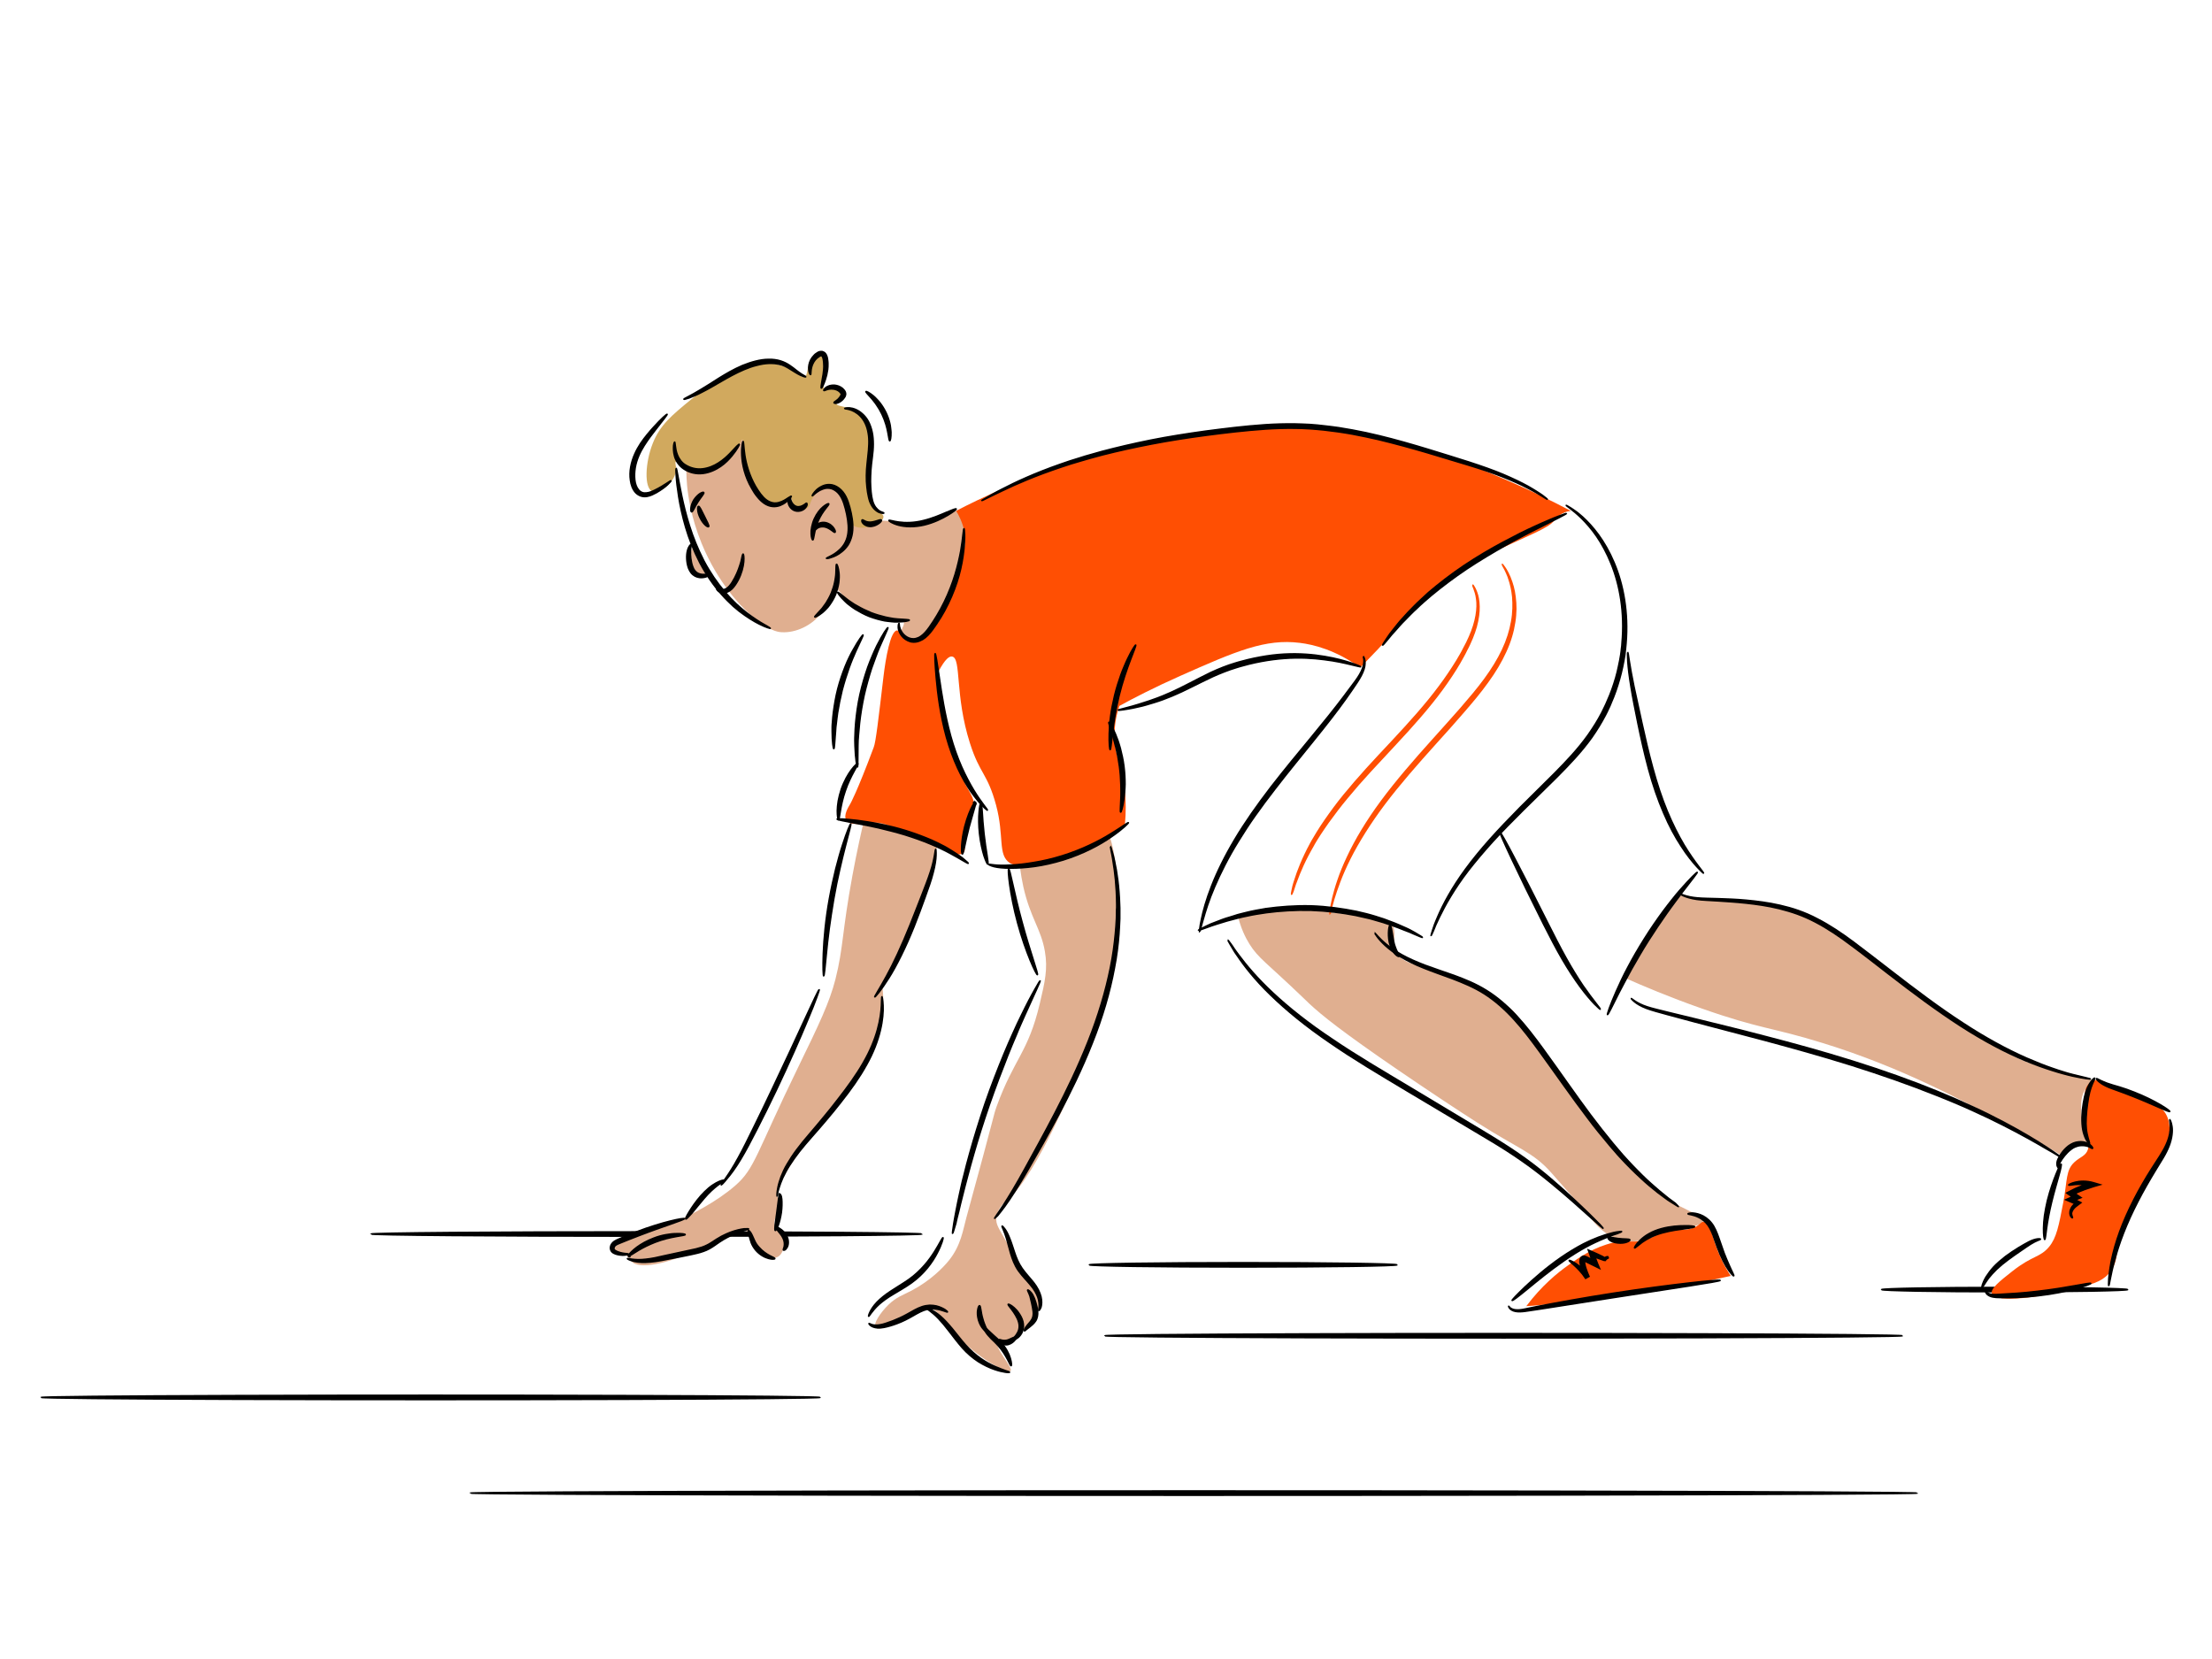 <svg xmlns="http://www.w3.org/2000/svg" enable-background="new 0 0 1600 1200" viewBox="0 0 1600 1200" id="start-business"><g><g><g><g><ellipse cx="863.5" cy="1080" stroke="#000" stroke-miterlimit="10" rx="523.5" ry="1.6"></ellipse></g></g></g><g><g><g><ellipse cx="311.5" cy="1010.8" stroke="#000" stroke-miterlimit="10" rx="281.8" ry="1.6"></ellipse></g></g></g><g><g><g><ellipse cx="1087.6" cy="966.2" stroke="#000" stroke-miterlimit="10" rx="288.5" ry="1.6"></ellipse></g></g></g><g><g><g><ellipse cx="899.2" cy="914.9" stroke="#000" stroke-miterlimit="10" rx="111.4" ry="1.6"></ellipse></g></g></g><g><g><g><ellipse cx="467.6" cy="892.6" stroke="#000" stroke-miterlimit="10" rx="199.4" ry="1.6"></ellipse></g></g></g><g><g><g><ellipse cx="1450" cy="932.8" stroke="#000" stroke-miterlimit="10" rx="89.1" ry="1.6"></ellipse></g></g></g></g><g><path fill="#e0af90" d="M737 618.3c.3 5.4 1.1 13.5 3.2 23.1 5.1 22.7 12.8 30.4 15.6 46.8 2.2 12.6 0 22.1-3.7 37.7-8.4 35.6-18.6 39.7-31.2 74.4-2.5 7-.5 2.5-22 80.8-2.3 8.3-3.8 19.9-12.6 30.7-4.1 5.1-13.4 14.6-26.9 21.7-6.5 3.4-11 4.7-16.7 10.2-5.9 5.7-11.4 14.1-9.4 16.5 2.2 2.6 13.3-1.8 20.6-6 7.4-4.4 12.1-9.5 18.3-8.1.9.2 1.9.5 3.3 1.4 4.2 2.5 6.1 7.3 14.4 16.3 18 19.5 39.1 30.1 41.1 27.8 2-2.2-12.3-17.6-9.3-20.8 1.3-1.3 4.1 1.1 8.2-.6 3.2-1.4 3.1-3.6 7.5-6.7 3.4-2.4 3.9-1.4 6.4-3.4 2.7-2.2 4-5.1 6.4-10.9 2.1-5.1 3.2-7.7 3-9.7-.5-4.8-4.6-7.2-8.6-10.9-6.2-5.8-3.7-7.2-15.3-28.1-6.7-12-9.2-14.6-8.6-19.8.8-7.3 7-12.1 8.6-13.5 20.5-17 50.2-88 59.5-112.7 8.7-23 24.5-71.4 18.3-127.6-1.8-16.1-4.9-29.2-14.6-34.1-13.3-6.6-34.9 3.7-55.5 25.5zM625.2 592.4c-2.2 9.2-5.4 23.4-8.6 40.8-7.6 41.1-6.5 52.1-12.3 75.1-4.3 16.8-11.8 32.5-26.8 63.3-30.7 63-31.4 73.5-45.6 85.9-13.9 12.1-31 20.4-41.9 25.8-11.3 5.5-30.1 8.5-41.9 16.1-2.4 1.5-5.2 3.7-4.8 5.4.4 1.5 4.4.4 8.6 2.7 2.8 1.6 3.9 3.7 4.8 4.8 5.5 6.6 26.9 1 43.5-6.4 10.3-4.6 21.4-7.7 31.1-13.4 2.1-1.2 5.4-3.3 8.6-2.1 5.3 1.9 3.7 10.6 10.7 16.1.3.2 6.8 5.2 11.8 2.7 4.5-2.3 4.8-9 4.8-10.2.3-6.8-6.7-8-7-14.5-.2-4.8 3.5-5.2 3.8-11.3.2-4.6-1.8-5.8-1.7-10.5.1-4.1 1.7-7.3 3.3-9.9 16.2-27.1 33.8-47.2 33.8-47.2 16.8-19.6 34.6-40.7 38.6-69.2 1.5-10.4.8-19.2 0-24.7 4.2-5.3 10-13.4 15.6-24.2 2.4-4.6 6.8-13.7 16.1-45.6 2.3-7.8 5.3-18.4 8.6-31.1.2-1.2 2.5-17.8-8.1-26.8-10.8-9.4-31.6-7.5-45 8.4zM496.5 331.5c-.2 5.1-.2 11.9.5 19.9.7 6.8 2.7 22.7 10.6 41.9 11.9 29 29 45.6 33.6 49.9 14 13 21.4 14 24.2 14.1 10.4.6 21.9-5 28.4-13.5 6.4-8.2 6-16.7 10.5-17.2 3.4-.4 4.3 4.4 11.2 10.5 2.3 2 14.2 12.5 28.4 12 4.3-.1 8.5-1.3 9.7.7 1.3 2.2-2.6 5.3-1.5 9 .9 3.1 5 4.9 7.5 5.2 8.3 1 16.2-12.5 22.5-23.2 16.5-28.5 15.9-48.7 15.7-53.2-.3-5.8-.9-16-6-18-4.9-1.9-8.3 6.1-19.5 9-4.4 1.1-3.7-.1-28.3-1.7-11.2-.7-13.5-.6-16.5 0-7.3 1.4-10.5 4.1-12.9 2.4-3.2-2.3.8-8.4-2.2-16.5-2-5.2-7-11.2-12.7-11.2-4.5-.1-8 3.5-10.5 6-4.2 4.3-3 8.1-6 9.7-4.3 2.3-11.2-2.6-12.7-3.7-12.1-8.7-11-19.8-19.5-32.9-8-12.5-25-27.3-38.2-23.2-11.1 3.5-15.2 19.4-16.3 24zM501 395.9c-.5 1-2.8 6.1-.7 12 2.2 6.4 8.3 10.7 9.7 9.7 1.1-.8-.2-5.8-9-21.7zM895.2 661.7c2.2 9.7 5.8 16.7 8.6 21.2 6.4 10.3 12.5 13.5 38.5 38.5 3.3 3.2 3.4 3.3 5 4.8 8.8 8.2 23.8 20.3 64.6 48.2 23.6 16.1 41.9 28.2 56.3 37.4 30.5 19.5 40.7 21.5 54 36.6 23.4 26.6 23.6 26.8 23.6 26.8 7 8.8 12 15.9 21.9 19.9 3.2 1.3 8.8 3.4 15.9 2.7 12-1.3 13-9.3 24.5-10 5.8-.3 9.5 1.5 16.7-.7 3.7-1.1 6.8-2 7.2-3.9.9-4.8-17.2-7.6-36.2-23.5-11.8-9.9-20.1-20.9-20.1-20.9-2.9-3.9-5-7.4-10.3-13.9-6.9-8.5-11.3-12.2-32.2-39.8-37.9-50.2-33.1-51-45.1-59-32.3-21.4-53.7-25.9-53.7-25.9-8-1.7-20.3-3.2-24.5-11.9-3.5-7.2 1.1-13.9-3.3-19.9-3.8-5.1-11-5.5-17.9-6-39.5-2.7-33.2-6.1-55-5.3-9.8.3-23 1.4-38.5 4.6zM1175.7 707.5c12.4 5.5 31.4 13.6 55 21.9 43.2 15.2 50.6 13.5 88.2 25.2 56.3 17.4 100.3 41.2 134.6 59.7 16.2 8.7 29.4 16.5 38.5 21.9 1.2-2.6 3.2-5.8 6.6-7.3 5.6-2.5 10.5 1.5 12.6-.7 2.6-2.7-3.8-10-5.3-19.9-.3-2.2-2.7-16.8 4.6-22.5 2.1-1.7 3.9-1.7 4-2.7.3-3.5-21.8-7.5-29.8-9.3-22-4.8-37-13.8-67-31.8-33.2-19.9-32-28.6-79.6-61-14.9-10.2-24.9-16.1-38.5-20.6-24.2-8-46.4-8.6-46.4-8.6-3.2-.1-9.7-.1-18.6-1.3-8.5-1.1-15.4-2.8-19.9-4-10 12.5-20.2 27-29.8 43.8-3.3 5.8-6.4 11.5-9.2 17.2z"></path><path fill="#d1a95e" d="M486.3 347.2c-3.3 5.2-10.7 10-14.6 8.2-5.8-2.7-5.1-20.8.5-34.8 5.1-13 13.5-20.1 28.5-32.3 16.2-13.1 34-27.6 51.8-26.3 10.7.8 20.3 5.3 20.3 5.3 4.5 2.3 6.7 6.1 9 5.3 3-1.1 1.2-7.5 6-13.5 1.7-2.2 5.3-5.4 7.5-4.5 3.4 1.4 2.4 11.9 2.3 13.5-.7 7.5-3.2 11.3-1.5 12.8 1.8 1.5 5.3-2.3 9.8-.8 3.1 1 5.7 4.3 5.3 6.8-.6 3.1-6.1 3.6-6 5.3.1 1.9 7.5 1.4 13.5 5.3 5.6 3.6 7.7 9.4 9 12.8 3.3 8.9.1 12.3 0 33.1-.1 11.2.8 15.8 3 20.3 3.2 6.6 8.7 7.4 8.3 10.5-.8 5.6-17.1 10.6-22.5 5.3-3.6-3.5.4-8.7-3.8-17.3-1.1-2.4-4.1-8.6-9.8-9.8-5.5-1.2-11.7 2.8-14.7 7.2-2.6 3.8-1.8 6.5-4.7 8.2-3.1 1.9-8 1.3-9.8-1.1-1.6-2.2 0-5.1-1.5-6-1-.6-2.2.3-5.6 1.9-3.7 1.7-5.5 2.6-6.4 2.6-5.5.2-10.7-8-14.3-13.5-1.7-2.7-7.7-12.4-8.3-25.5-.2-4 .2-8.1-.8-8.3-1.2-.2-2.1 6.8-7.5 12.8-5.2 5.6-11.8 7.3-12.8 7.5-4 .9-13.4 4.4-21 0-3.3-1.9-5.6-4.9-6.7-4.2-.8.6.4 2.8.2 6.2-.3 3.2-1.8 5.7-2.7 7z"></path><path fill="#ff4f03" d="M678.8 485.8c4.9-9.4 8-11.3 9.9-10.9 6.8 1.1 1.8 28 12.9 62.7 7.2 22.6 12.6 21.5 18.9 44.8 6.1 22.7 1 35.9 9.9 41.8 4.5 2.9 12.9 1.1 29.8-2.6 13.9-3 25-5.6 37.8-13.3 7.1-4.3 12.3-8.8 15.7-12 1.6-17.7-.5-30.9-2.9-39.7-1.8-7-4.3-13.2-4.6-23-.3-9.7 1.7-17.8 3.5-23 10.2-5.6 25.3-13.4 44-21.7 40.7-18.1 61.6-27 86.5-23.9 9.8 1.2 25.6 5 43.7 17.9 2.9-3 7.3-7.5 12.7-13.2 17.9-19.1 24.1-27.2 30.1-33.5 33-34.9 89.3-49.2 97-59.1.6-.8 3.4-4.7 8.4-6.6 1.8-.7 3.4-.9 4.2-.9-13.4-7.1-32.1-16.4-54.9-25.9-4.3-1.8-38.6-16.5-67.6-23.9-68.4-17.4-130.5-8.3-164.1-3-14.2 2.2-63.4 10.6-122.3 35.8-14.8 6.3-26.9 12.3-35.8 16.9 2 3.3 4.6 8.4 6 14.9.8 3.9 2.2 12.9-8.6 42.7-7.2 20-11.6 26.2-17.3 30.9-2.7 2.2-8.9 7.2-14.4 5.5-5.1-1.6-5.8-7.5-8.4-7.5-4.8.1-8.3 20.1-9.9 33.8-3.7 31.2-5.5 46.9-7 50.7-12.3 32.9-16.9 40.8-16.9 40.8-1.7 2.8-5.1 8.5-3 11.9 2.7 4.4 13.1 2.5 16.9 2 14.9-2 20.3 7.7 57.7 20.9 2.4.8 7.3 3.1 9.9 1 3.1-2.5-.6-7.9 1.3-16.8 1.7-8.4 6.1-9.1 6.7-16 .5-6.1-2.5-10-6.2-16.8-.5-1-3.8-10-10.4-28.1-3.8-10.8-8.1-27.6-9.2-53.6z"></path><g><g><g><path fill="#ff4f03" stroke="#ff4f03" stroke-miterlimit="10" d="M934.2 646.9c-.1 0 0-1 .4-2.7.2-.9.5-2 .7-3.2.3-1.3.8-2.7 1.3-4.3 2-6.5 5.6-15.8 11.4-26.5.4-.7.7-1.3 1.1-2 .4-.7.8-1.4 1.2-2 .8-1.4 1.6-2.8 2.5-4.2 1.8-2.8 3.6-5.8 5.7-8.7 4.1-5.9 8.6-12.1 13.7-18.3 5.1-6.2 10.6-12.6 16.5-19.1 5.9-6.5 12.1-13.1 18.4-19.8 12.6-13.5 24.4-26.6 33.9-39.4 4.8-6.4 9-12.7 12.7-18.7 1.8-3.1 3.6-6 5-8.9 1.6-2.9 3-5.7 4.2-8.5 4.9-11 6.2-20.8 5.2-27.4-.4-3.3-1.3-5.8-1.9-7.4-.7-1.6-1-2.5-.9-2.6.1-.1.6.7 1.5 2.3.8 1.6 1.9 4.1 2.5 7.5.6 3.4.8 7.7.1 12.6-.3 2.4-.9 5-1.6 7.7-.8 2.7-1.7 5.4-2.9 8.3-1.2 2.8-2.5 5.8-4.1 8.7-1.4 3-3.2 6-4.9 9.1-3.6 6.2-7.9 12.6-12.6 19.1-9.5 13-21.3 26.3-33.9 39.8-6.3 6.8-12.5 13.4-18.4 19.8-5.9 6.4-11.4 12.7-16.5 18.9-5.1 6.1-9.7 12.2-13.8 17.9-2.1 2.9-3.9 5.7-5.8 8.5-.9 1.4-1.7 2.8-2.6 4.1-.4.7-.8 1.3-1.2 2-.4.7-.8 1.3-1.1 2-6.1 10.4-9.9 19.4-12.2 25.8-.6 1.6-1.2 3-1.5 4.2-.4 1.2-.8 2.3-1 3.1-.6 1.5-1 2.4-1.1 2.3z"></path></g></g></g><g><g><g><path fill="#ff4f03" stroke="#ff4f03" stroke-miterlimit="10" d="M962 661.2c-.1 0 0-1.1.3-3 .3-2 .9-4.8 1.7-8.5.9-3.6 2.1-8.1 3.9-13.2 1.7-5.1 4-10.7 6.9-16.8 5.7-12.2 14-26.1 24.6-40.4 10.6-14.3 23.4-29.1 37.1-44.3 6.8-7.6 13.5-15 19.9-22.3 6.3-7.3 12.3-14.3 17.5-21.4 5.2-7.1 9.6-14.2 12.9-21.2 3.3-7 5.5-14 6.6-20.5 1.2-6.5 1.2-12.5.8-17.8-.5-5.2-1.6-9.7-2.8-13.1-.2-.4-.3-.9-.4-1.3-.2-.4-.3-.8-.5-1.2-.3-.8-.6-1.5-.9-2.1-.6-1.3-1.1-2.4-1.6-3.2-1-1.7-1.4-2.6-1.4-2.7.1-.1.7.7 1.9 2.4.6.8 1.2 1.9 1.9 3.2.4.6.7 1.4 1 2.1l.6 1.2c.2.4.3.8.5 1.3 1.4 3.5 2.8 8 3.4 13.4.7 5.4.8 11.6-.3 18.3-1 6.7-3.1 14-6.5 21.3-3.3 7.3-7.7 14.6-13 21.9-5.2 7.3-11.2 14.4-17.6 21.8-6.3 7.3-13 14.8-19.9 22.4-13.7 15.2-26.5 29.8-37.2 44-10.6 14.1-19 27.7-25 39.6-3 6-5.4 11.5-7.3 16.5-1.9 4.9-3.3 9.3-4.4 12.9-1 3.6-1.8 6.4-2.3 8.3 0 1.4-.3 2.4-.4 2.4z"></path></g></g></g><path fill="#ff4f03" d="M1104 944.8c11-14.7 22.6-24.2 30.6-29.8 8.6-6.1 18.3-12.9 32.7-16.3 9.6-2.3 15.3 1.4 25.6-2.8 7.1-2.9 8.1-5.6 14.7-6.6 7.2-1.1 10.8 1.4 17.3-1.2 5.1-2.1 5.4-4.8 7.8-4.3 5.1 1 5.2 11.4 12.1 26.3 2.6 5.7 5.3 10 7.1 12.8-15.9 3.6-32.5 7-49.7 9.9-34.8 5.9-67.6 9.7-98.2 12zM1509.5 796.9c-3.1 9.5-2.6 16.6-1.5 21.4 1.3 5.6 3.7 8.9 2.2 13.3-1.6 4.6-5.7 5.3-9.6 8.9-6.5 5.9-5.2 13.3-8.1 28.8-3.3 17.4-5 26.1-10.3 32.5-6.7 8-11.7 6-26.6 17.7-9 7.1-16 12.6-14.8 16.2 2.5 7.5 37.4 2.1 57.6-3 14.2-3.5 21.4-5.4 26.6-11.1 9.2-10 3.7-18.9 12.6-40.6 4-9.9 9.2-17.9 16.2-28.8 8.3-12.8 13.2-17.4 14.8-27.3.7-4.6 2.1-13.7-3-20.7-4.6-6.2-10.8-5.8-28.8-14-5.1-2.3-9.1-4.5-11.8-5.9-3.4-3.2-8.2-4.1-11.8-2.2-4.7 2.5-6.8 9.2-3.7 14.8z"></path><g><g><g><path stroke="#000" stroke-miterlimit="10" d="M557.2 454.5c0 .1-.5 0-1.4-.3-.5-.1-1-.3-1.7-.6-.7-.2-1.4-.5-2.2-.9-3.3-1.4-7.9-3.9-13.2-7.6-1.4-.9-2.6-2-4.1-3-1.4-1.1-2.8-2.3-4.2-3.5-2.8-2.6-5.7-5.4-8.5-8.6-5.7-6.4-11.1-14.2-15.7-22.9-4.5-8.7-7.9-17.5-10.3-25.7-2.4-8.2-4-15.7-5-22-1-6.3-1.6-11.5-1.8-15.1-.3-3.6-.2-5.6 0-5.6.5-.1 1.5 7.8 4.1 20.2 1.3 6.2 3.1 13.6 5.6 21.5 2.5 8 5.9 16.5 10.3 25.1 4.5 8.5 9.7 16.1 15.1 22.4 2.7 3.2 5.4 6 8.1 8.6 1.4 1.3 2.7 2.5 4 3.6 1.3 1.1 2.6 2.2 3.8 3.1 5 3.8 9.3 6.6 12.4 8.3.8.5 1.4.8 2.1 1.2.6.3 1.1.6 1.5.9.8.5 1.2.8 1.1.9z"></path></g></g></g><g><g><g><path stroke="#000" stroke-miterlimit="10" d="M589.3 446.3c-.3-.4 1.6-2 4.1-4.9.3-.4.6-.7 1-1.1.3-.4.7-.8 1-1.3.7-.9 1.4-1.9 2.1-2.9 1.3-2.1 2.7-4.5 3.8-7.2 1.1-2.7 1.9-5.3 2.4-7.8.2-1.2.5-2.4.6-3.5.1-.6.2-1.1.2-1.6s.1-1 .1-1.5c.2-3.8 0-6.3.5-6.4.4-.1 1.4 2.3 1.8 6.4 0 .5.1 1 .1 1.6v1.7c0 1.2-.2 2.5-.3 3.8-.4 2.7-1.2 5.6-2.3 8.5-1.2 2.9-2.8 5.5-4.4 7.7-.8 1.1-1.6 2.1-2.5 2.9-.4.4-.8.9-1.2 1.2-.4.4-.8.7-1.2 1.1-3.3 2.7-5.6 3.6-5.8 3.3z"></path></g></g></g><g><g><g><path stroke="#000" stroke-miterlimit="10" d="M597.7 403.9c-.1-.2 1-.7 2.8-1.6 1.8-.9 4.4-2.4 6.9-4.8 1.3-1.2 2.5-2.7 3.5-4.4 1-1.8 1.8-3.8 2.2-6 .9-4.5.4-9.7-.7-15.1-1.2-5.4-2.5-10.6-5.2-14.2-1.3-1.8-3-3.1-4.7-3.9-1.7-.8-3.6-.9-5.2-.7-1.6.3-3.1.9-4.3 1.5-1.2.7-2.2 1.4-3 2-1.6 1.3-2.3 2.1-2.5 2-.2-.1.3-1.2 1.7-2.9.7-.8 1.6-1.8 2.9-2.7 1.3-.9 2.9-1.8 4.8-2.3 2-.5 4.4-.5 6.7.4s4.4 2.5 6.1 4.6c1.7 2.1 2.9 4.6 3.8 7.2.9 2.6 1.6 5.3 2.2 8.1 1.2 5.6 1.7 11.3.5 16.4-.6 2.5-1.6 4.9-2.8 6.8-1.3 1.9-2.8 3.5-4.3 4.7-3 2.5-5.9 3.7-8 4.3-2.1.8-3.3.8-3.4.6z"></path></g></g></g><g><g><g><path stroke="#000" stroke-miterlimit="10" d="M587.9 390.6c-.4 0-1.1-1.6-1.2-4.4-.1-1.4 0-3.1.4-5 .4-1.8.9-3.8 1.8-5.8s2-3.8 3.1-5.3 2.3-2.7 3.4-3.6c2.2-1.8 3.8-2.5 4.1-2.1.3.4-.8 1.7-2.4 3.7-.8 1-1.7 2.3-2.6 3.7-.9 1.5-1.8 3.1-2.6 4.9-.8 1.8-1.4 3.6-1.8 5.2-.4 1.6-.8 3.1-1 4.4-.5 2.5-.7 4.2-1.2 4.3z"></path></g></g></g><g><g><g><path stroke="#000" stroke-miterlimit="10" d="M604 385.1c-.4.2-1.2-.5-2.4-1.4-1.2-.9-2.9-2-4.9-2.5-.9-.2-1.9-.2-2.8-.1-.9.1-1.6.4-2.2.7-1.1.6-1.6 1.5-2.1 1.4-.2 0-.4-.3-.4-.9 0-.6.3-1.4.9-2.2 1.3-1.6 4.2-2.7 7.2-2.1 2.9.7 5 2.6 5.9 4.1 1.1 1.6 1.2 2.8.8 3z"></path></g></g></g><g><g><g><path stroke="#000" stroke-miterlimit="10" d="M572.4 358.9c.2.2-.4 1-1.6 2.3-1.2 1.3-3.2 3.1-6.4 4.4-1.6.6-3.5 1-5.6.8-2.1-.2-4.2-1-6.1-2.3-1.9-1.3-3.5-2.9-5-4.8-1.5-1.8-2.8-3.8-4-6-5-8.5-6.9-17.4-7.2-23.8-.3-6.4.6-10.3 1-10.2.5 0 .4 3.9 1.3 10 .9 6 3.1 14.3 7.7 22.4 1.2 2 2.4 3.9 3.7 5.6 1.3 1.7 2.7 3.2 4.2 4.3 1.5 1.1 3.1 1.8 4.7 2.1 1.6.3 3.1.1 4.5-.3 2.8-.8 4.8-2.2 6.3-3.2 1.5-.9 2.4-1.5 2.5-1.3z"></path></g></g></g><g><g><g><path stroke="#000" stroke-miterlimit="10" d="M583.5 363.9c.2.1.3.4.3 1s-.3 1.4-1 2.2c-.6.8-1.6 1.7-3 2.2-1.3.5-3 .7-4.7.2-1.7-.5-3-1.7-3.8-2.9-.8-1.2-1.2-2.5-1.2-3.5 0-1.1.2-1.9.5-2.4s.6-.7.8-.7c.5.1.4 1.2 1 2.6.5 1.4 1.8 3.1 3.7 3.7 1.8.6 3.9-.2 5.1-1 1.2-.6 1.8-1.5 2.3-1.4z"></path></g></g></g><g><g><g><path stroke="#000" stroke-miterlimit="10" d="M639.4 371.1c0 .2-1.4.5-3.7-.5-1.1-.5-2.4-1.4-3.6-2.7-1.2-1.3-2.2-3.1-3-5.1-.7-2-1.2-4.4-1.6-6.8-.4-2.4-.6-5.1-.8-7.8-.1-2.8-.1-5.7.1-8.7.2-3 .6-6.1.9-9.2.7-6.2 1.2-12.1.2-17.2-.8-5.1-3-9.4-5.7-12.1-2.7-2.8-5.7-4.1-7.8-4.7-2.1-.6-3.4-.5-3.5-.8 0-.2 1.3-.7 3.7-.5 2.4.2 5.9 1.3 9.2 4.3 1.6 1.4 3.2 3.3 4.4 5.6 1.2 2.3 2.1 4.9 2.7 7.7.6 2.8.8 5.8.8 8.8 0 3-.3 6.2-.7 9.3-.4 3.1-.8 6.2-1 9.1-.2 2.9-.3 5.7-.3 8.4s.2 5.2.4 7.6c.2 2.4.6 4.5 1.1 6.4.5 1.9 1.3 3.5 2.2 4.7.9 1.2 1.9 2.1 2.8 2.7 1.9 1 3.2 1.2 3.2 1.5z"></path></g></g></g><g><g><g><path stroke="#000" stroke-miterlimit="10" d="M643.6 318.9c-.5 0-.7-2.3-1.4-5.9-.2-.9-.4-1.9-.6-2.9-.2-1-.6-2.1-.9-3.3-.7-2.3-1.6-4.7-2.8-7.2-1.2-2.5-2.5-4.7-3.9-6.7-.7-1-1.3-1.9-2-2.7-.6-.9-1.3-1.6-1.9-2.3-2.4-2.7-4-4.3-3.8-4.7.2-.3 2.4.6 5.4 3.1.7.6 1.5 1.3 2.3 2.2.8.8 1.6 1.7 2.4 2.7 1.6 2 3.1 4.4 4.4 7 1.3 2.7 2.2 5.3 2.8 7.8.3 1.2.5 2.4.6 3.6.2 1.1.2 2.2.3 3.1.1 3.9-.5 6.2-.9 6.2z"></path></g></g></g><g><g><g><path stroke="#000" stroke-miterlimit="10" d="M657.8 448.6c0 .4-3.2 1.2-8.5 1.3h-2.1c-.7 0-1.5-.1-2.3-.2-1.6-.1-3.2-.4-5-.6-3.5-.7-7.2-1.7-11-3.1-3.8-1.5-7.2-3.4-10.2-5.2-1.5-1-2.9-1.9-4.1-2.9-.6-.5-1.2-.9-1.8-1.4-.5-.5-1.1-1-1.5-1.4-3.9-3.7-5.7-6.5-5.4-6.7.4-.3 2.7 1.9 6.8 5 .5.4 1.1.8 1.6 1.2l1.8 1.2c1.2.9 2.6 1.7 4.1 2.5 2.9 1.7 6.2 3.3 9.8 4.8 3.6 1.4 7.2 2.4 10.5 3.2 1.6.3 3.2.7 4.7.9.7.1 1.5.3 2.1.3.7.1 1.4.2 2 .2 5.3.4 8.5.4 8.5.9z"></path></g></g></g><g><g><g><path stroke="#000" stroke-miterlimit="10" d="M697.3 382.3c.3 0 1 6.3-.2 16.4-.6 5.1-1.6 11.1-3.4 17.6-1.8 6.5-4.4 13.5-7.8 20.5-3.4 7-7.3 13.3-11.4 18.8-2 2.7-4.3 5.3-7.1 7-1.4.8-2.9 1.4-4.4 1.7-1.5.3-3.1.2-4.4-.1-2.7-.8-4.8-2.3-6.2-4-1.4-1.7-2.1-3.4-2.5-4.9-.2-.7-.2-1.4-.2-2 0-.6.1-1.1.1-1.4.2-.8.4-1.1.5-1.1.3 0-.1 1.6.9 4.2.5 1.2 1.3 2.7 2.6 4 1.3 1.3 3.1 2.5 5.3 2.9 1.1.2 2.2.2 3.4-.1 1.2-.3 2.4-.8 3.5-1.6 2.2-1.5 4.2-3.8 6.1-6.5 3.8-5.4 7.6-11.6 10.9-18.4 3.3-6.8 5.9-13.6 7.8-19.9 1.9-6.3 3.2-12.1 4.1-17 1.7-9.8 1.8-16.1 2.4-16.1z"></path></g></g></g><g><g><g><path stroke="#000" stroke-miterlimit="10" d="M637.6 376.2c.2.4-.3 1.2-1.5 2.2-1.2.9-3.1 2.1-5.6 2.4-2.7.3-5-.8-6.2-2.1-.6-.7-.9-1.3-.9-1.8-.1-.5 0-.8.2-.9.4-.2 1.1.4 2.2.9 1 .5 2.7.9 4.4.7 1.8-.2 3.5-.8 4.9-1.2 1.3-.5 2.2-.6 2.5-.2z"></path></g></g></g><g><g><g><path stroke="#000" stroke-miterlimit="10" d="M534.8 321.3c.2.1-.2 1-1.1 2.5-.9 1.5-2.3 3.6-4.3 6s-4.6 5.2-8.1 7.6c-3.5 2.4-7.9 4.5-12.9 5.1-5.1.6-10-.7-13.7-3.2-1.9-1.2-3.4-2.8-4.5-4.4-1.1-1.6-1.9-3.3-2.3-4.9-.9-3.2-.8-5.8-.7-7.6.2-1.8.6-2.7.8-2.7.2 0 .3 1 .5 2.7.2 1.7.5 4.1 1.6 6.8.5 1.3 1.3 2.7 2.3 4 1 1.3 2.3 2.5 4 3.4 3.2 1.9 7.4 3 11.7 2.5 4.4-.5 8.3-2.2 11.6-4.3 3.3-2.1 5.9-4.5 8.1-6.7 2.1-2.2 3.8-4 5-5.3 1.1-1 1.8-1.7 2-1.5z"></path></g></g></g><g><g><g><path stroke="#000" stroke-miterlimit="10" d="M485.4 347.7c.1.2-.7 1.2-2.4 2.8-1.7 1.6-4.5 3.8-8.2 5.9-1.9 1-4 2.2-6.8 2.7-1.4.2-2.9.2-4.4-.3-1.5-.5-2.9-1.4-4-2.6-2.1-2.4-3.2-5.6-3.6-8.7-.5-3.2-.4-6.5.2-9.8 1.2-6.6 4.1-12.4 7.2-17.1 3.2-4.7 6.5-8.5 9.3-11.6 5.7-6.3 9.6-9.7 9.9-9.4.3.3-3 4.3-8.1 10.9-2.6 3.3-5.6 7.2-8.5 11.8-2.9 4.6-5.5 10-6.5 16-.5 3-.6 6-.3 8.8.3 2.8 1.2 5.4 2.7 7.2.7.9 1.6 1.5 2.6 1.9 1 .4 2.1.4 3.1.3 2.2-.2 4.2-1.1 6-2 3.7-1.8 6.5-3.6 8.5-4.9 2.1-1.4 3.2-2.1 3.3-1.9z"></path></g></g></g><g><g><g><path stroke="#000" stroke-miterlimit="10" d="M582.9 272.6c-.1.2-1.5 0-3.8-1.1-1.1-.5-2.5-1.3-4-2.2-1.5-.9-3.2-2-5-3.1-1.9-1.1-3.9-2.1-6.3-2.6-2.4-.6-5-.8-7.8-.7-2.8.1-5.7.6-8.7 1.4-3 .7-6 1.8-9.1 3.1-6.1 2.6-11.6 5.7-16.6 8.6-5 2.9-9.6 5.6-13.6 7.6-3.9 2.1-7.3 3.4-9.6 4.3-2.4.8-3.7 1.1-3.8.9-.1-.2 1.1-.9 3.3-2 2.2-1.2 5.3-2.8 9-5.1 3.8-2.2 8.2-5.1 13.1-8.2 5-3.1 10.6-6.4 16.9-9.1 3.2-1.3 6.4-2.4 9.6-3.2 3.2-.8 6.3-1.3 9.4-1.3 3-.1 6 .3 8.6 1.1 2.6.8 4.9 2 6.8 3.3 1.9 1.3 3.5 2.5 4.8 3.6 1.4 1.1 2.6 1.9 3.6 2.6 2.1 1.3 3.3 1.8 3.2 2.1z"></path></g></g></g><g><g><g><path stroke="#000" stroke-miterlimit="10" d="M594.1 280.8c-.5-.1 0-2.7.7-6.8.4-2 .8-4.4 1-7 .1-1.3.1-2.7 0-4.1 0-.7-.1-1.4-.2-2.1-.1-.7-.2-1.5-.4-2-.2-.6-.5-1.1-.7-1.3-.2-.2-.3-.2-.7-.2-.4.1-.9.3-1.4.7-.5.3-1 .7-1.5 1.1-1.8 1.6-2.9 3.7-3.5 5.5-1.2 3.7-.6 6.2-1.1 6.4-.1 0-.3-.1-.4-.4-.2-.3-.4-.7-.6-1.3-.3-1.2-.6-3-.2-5.3.4-2.2 1.5-4.8 3.7-7 .5-.6 1.1-1.1 1.8-1.5.7-.5 1.4-1 2.5-1.2.5-.1 1.2-.1 1.8 0 .6.2 1.2.5 1.7.9.9.9 1.3 1.8 1.6 2.7.3.9.4 1.7.5 2.6.1.8.2 1.6.2 2.4 0 1.6 0 3.1-.2 4.5-.4 2.8-1 5.3-1.7 7.3-1.3 3.9-2.5 6.2-2.9 6.1z"></path></g></g></g><g><g><g><path stroke="#000" stroke-miterlimit="10" d="M603.2 291.3c-.1-.5 1.3-1.1 2.9-2.5.8-.7 1.6-1.8 2.2-2.9.1-.3.2-.5.2-.7 0-.2 0-.2-.1-.4-.1-.3-.7-1-1.2-1.5-1.1-1-2.5-1.5-3.9-1.8-1.4-.2-2.6-.2-3.7 0-2.1.4-3.4 1.3-3.7 1-.2-.1 0-.6.4-1.2.5-.6 1.3-1.4 2.6-1.9 1.3-.6 2.9-.9 4.8-.8 1.8.2 3.9.8 5.7 2.3.8.8 1.6 1.5 2.1 2.8.2.6.3 1.5.1 2.1-.1.7-.4 1.2-.7 1.6-1 1.6-2.3 2.7-3.5 3.4-1.2.7-2.3.9-3 1-.7-.1-1.2-.3-1.2-.5z"></path></g></g></g><g><g><g><path stroke="#000" stroke-miterlimit="10" d="M512.6 381c-.3.3-1.3-.1-2.5-1.2-1.2-1.1-2.5-2.8-3.6-5s-1.7-4.3-1.8-5.9c-.2-1.6.1-2.6.5-2.7.9-.2 2.3 3.2 4.3 7.1 1.9 4 3.8 7.1 3.1 7.7z"></path></g></g></g><g><g><g><path stroke="#000" stroke-miterlimit="10" d="M509.1 356.2c.5.8-2.1 3.4-4.4 7.1-2.4 3.7-3.5 7.2-4.5 7-.4-.1-.7-1.1-.5-2.8.2-1.6.9-3.9 2.2-6 1.4-2.1 3.1-3.7 4.5-4.6 1.4-.8 2.5-1.1 2.7-.7z"></path></g></g></g><g><g><g><path stroke="#000" stroke-miterlimit="10" d="M537.5 400.7c.4 0 .8 2.2.5 5.7-.3 3.5-1.5 8.4-4 13.2-1.3 2.4-2.7 4.6-4.5 6.4-.9.9-2 1.6-3 2.1-1.1.5-2.2.7-3.2.7-2 0-3.6-.9-4.3-1.7-.8-.8-.8-1.5-.6-1.6.2-.1.6.2 1.4.6.8.3 2 .6 3.4.4.7-.1 1.5-.4 2.2-.8.7-.4 1.4-1 2.1-1.8 1.4-1.5 2.6-3.6 3.8-5.8 2.4-4.5 3.8-8.9 4.7-12.1.6-3.2 1.1-5.3 1.5-5.3z"></path></g></g></g><g><g><g><path stroke="#000" stroke-miterlimit="10" d="M513.6 415.3c.1.2-.2.6-1 1.1-.8.5-2 1.1-3.7 1.3-1.7.3-3.9.2-6.1-.9-1.1-.6-2.1-1.4-2.9-2.4-.8-1-1.4-2.2-1.9-3.4-.9-2.5-1.2-4.8-1.3-6.9-.1-2.2.1-4.1.5-5.7.8-3.3 2.4-4.8 2.7-4.6.4.2-.3 2-.4 4.9-.1 1.5 0 3.2.2 5.1.3 1.9.6 4.1 1.4 6.1.7 2 1.8 3.5 3.2 4.4 1.4.9 3.1 1.2 4.5 1.2 2.8 0 4.6-.7 4.8-.2z"></path></g></g></g><g><g><g><path stroke="#000" stroke-miterlimit="10" d="M714.3 586.1c-.1.1-1.5-.9-3.7-3.2-2.2-2.2-5.1-5.7-8.3-10.2-3.2-4.6-6.5-10.3-9.6-17-3.1-6.7-5.9-14.3-8.2-22.5-4.5-16.4-6.3-31.6-7.3-42.6s-1.2-17.8-.8-17.9c.5 0 1.5 6.7 3.1 17.6 1.6 10.9 3.8 25.9 8.2 42 2.2 8 4.9 15.5 7.8 22.1 2.9 6.6 6 12.3 8.8 17 5.7 9.4 10.4 14.4 10 14.7z"></path></g></g></g><g><g><g><path stroke="#000" stroke-miterlimit="10" d="M714.5 625.1c-.4.1-1.5-2.2-2.8-6.1-1.2-3.9-2.5-9.5-3.2-15.7-.7-6.2-.7-12-.3-16.1.3-4.1.9-6.6 1.4-6.6.9.1.8 10.1 2.2 22.3 1.3 12.2 3.6 22 2.7 22.2z"></path></g></g></g><g><g><g><path stroke="#000" stroke-miterlimit="10" d="M803 542.3c-.4 0-.9-4.4-.7-11.6.1-1.8.2-3.8.3-5.8.1-2.1.4-4.3.7-6.7.6-4.7 1.6-9.8 2.9-15.2 1.3-5.3 2.9-10.3 4.5-14.8.8-2.2 1.6-4.3 2.5-6.3.8-2 1.6-3.7 2.4-5.4 3.1-6.5 5.6-10.2 5.9-10 .9.4-7 16.2-12.1 37.1-5.1 21.1-5.4 38.7-6.4 38.7z"></path></g></g></g><g><g><g><path stroke="#000" stroke-miterlimit="10" d="M810.6 587.5c-.5-.1-.1-3.8.1-9.8.1-1.5.1-3.1.1-4.9 0-1.7 0-3.6-.1-5.6-.1-3.9-.4-8.2-1-12.7s-1.4-8.7-2.3-12.6c-.5-1.9-.9-3.7-1.4-5.4-.4-1.7-.9-3.3-1.3-4.7-1.7-5.7-3.1-9.2-2.6-9.4.4-.2 2.4 3 4.8 8.6.6 1.4 1.2 3 1.8 4.7.6 1.7 1.1 3.5 1.7 5.5 1 3.9 2 8.2 2.6 12.9.6 4.6.8 9.1.8 13.1-.1 2-.1 3.9-.3 5.7-.1 1.8-.3 3.4-.5 5-.8 6.1-2 9.7-2.4 9.6z"></path></g></g></g><g><g><g><path stroke="#000" stroke-miterlimit="10" d="M816.3 595c.2.3-4.1 4.7-12.3 10.3-8.1 5.7-20.4 12.3-34.9 16.8-7.3 2.2-14.3 3.8-20.9 4.7-6.5.9-12.4 1.2-17.4 1.2-5 0-9-.4-11.8-1.1-2.7-.7-4.1-1.5-4-1.7.1-.2 1.6.1 4.3.4 2.7.3 6.6.4 11.5.1 4.9-.2 10.7-.8 17-1.9 6.4-1 13.3-2.6 20.4-4.8 14.2-4.4 26.3-10.5 34.6-15.6 8.4-5.1 13.2-8.8 13.5-8.4z"></path></g></g></g><g><g><g><path stroke="#000" stroke-miterlimit="10" d="M620.2 554.9c-.4 0-1.5-5.8-1.8-15.3 0-1.2-.1-2.4-.1-3.8 0-1.3 0-2.7.1-4.1 0-2.8.3-5.8.5-9 .6-6.3 1.5-13.2 3.1-20.4 1.6-7.1 3.6-13.8 5.7-19.8 1.1-3 2.2-5.8 3.3-8.3.6-1.3 1.1-2.5 1.6-3.7.6-1.2 1.1-2.3 1.6-3.4 4.3-8.6 7.7-13.4 8.1-13.2.4.3-2.3 5.5-6 14.1-.5 1.1-.9 2.2-1.4 3.4-.5 1.2-.9 2.5-1.4 3.7-1 2.6-2 5.4-3 8.3-1.9 5.9-3.8 12.5-5.4 19.5-1.5 7-2.6 13.8-3.3 20-.3 3.1-.6 6-.8 8.8-.1 1.4-.2 2.7-.3 4 0 1.3-.1 2.5-.1 3.7-.2 9.6.1 15.5-.4 15.5z"></path></g></g></g><g><g><g><path stroke="#000" stroke-miterlimit="10" d="M606.5 593c-.4 0-.9-2.5-.9-6.6 0-2 .3-4.5.7-7.1.5-2.7 1.2-5.5 2.2-8.5 1-2.9 2.3-5.7 3.5-8 1.3-2.4 2.6-4.4 3.8-6 2.5-3.3 4.4-4.9 4.7-4.6.8.6-5.2 8.5-9 19.8-3.9 11.2-4.1 21-5 21z"></path></g></g></g><g><g><g><path stroke="#000" stroke-miterlimit="10" d="M700.4 624.5c-.3.4-5-2.8-13-7.1-1-.5-2.1-1.1-3.2-1.7-1.1-.6-2.3-1.1-3.5-1.7-2.4-1.2-5-2.3-7.8-3.5-5.5-2.3-11.7-4.5-18.4-6.6-6.6-2-13.1-3.6-18.9-5-5.9-1.3-11.2-2.4-15.7-3.2-9-1.7-14.6-2.7-14.5-3.2.1-.4 5.7-.2 14.9.9 4.6.6 10 1.4 15.9 2.6 6 1.2 12.5 2.7 19.2 4.8 6.7 2.1 13 4.5 18.6 6.9 2.8 1.3 5.4 2.5 7.8 3.8 1.2.6 2.4 1.2 3.5 1.9s2.1 1.3 3.1 1.9c2 1.2 3.7 2.4 5.2 3.4.7.5 1.5 1 2.1 1.5.6.5 1.2.9 1.7 1.4 2.1 1.7 3.1 2.7 3 2.9z"></path></g></g></g><g><g><g><path stroke="#000" stroke-miterlimit="10" d="M632.7 721.2c-.4-.3 3.3-5.7 8.3-14.9 5.1-9.2 11.2-22.3 17.2-37.2 3-7.4 5.7-14.6 8.3-21.1 2.5-6.5 4.8-12.3 6.4-17.3 3.3-9.9 3.4-16.5 3.9-16.5.2 0 .4 1.6.3 4.6-.1 3-.7 7.3-2.1 12.5-1.3 5.2-3.4 11.1-5.8 17.7s-5 13.8-8 21.3c-6 15-12.6 28.2-18.2 37.1-5.7 9.1-10 14-10.3 13.8z"></path></g></g></g><g><g><g><path stroke="#000" stroke-miterlimit="10" d="M595.8 706c-.4 0-.7-6.3-.3-16.5.2-5.1.6-11.2 1.3-17.9.7-6.7 1.7-14.1 3.1-21.7 1.4-7.7 3-14.9 4.6-21.5 1.7-6.5 3.3-12.4 4.9-17.2 3.1-9.7 5.6-15.5 6-15.4.5.2-1.3 6.2-3.8 16-1.3 4.9-2.7 10.8-4.2 17.3s-3 13.7-4.3 21.3c-1.3 7.6-2.4 14.9-3.3 21.5-.9 6.6-1.5 12.6-2 17.7-1 10.1-1.5 16.4-2 16.4z"></path></g></g></g><g><g><g><path stroke="#000" stroke-miterlimit="10" d="M562.1 865.3c-.1 0-.1-.6-.1-1.7 0-.6.1-1.3.2-2.1s.3-1.7.5-2.8c.4-2.1 1.2-4.6 2.2-7.5 1.1-2.8 2.5-6 4.5-9.3 1.9-3.3 4.2-6.8 6.9-10.4 2.7-3.6 5.7-7.3 9-11.1 3.2-3.8 6.7-7.8 10.1-12 3.5-4.2 7-8.5 10.5-13.1 7.1-9.1 13.5-17.9 18.4-26.5 5-8.6 8.3-16.8 10.3-24 2-7.2 2.7-13.2 2.9-17.4.2-4.2.1-6.5.4-6.6.2 0 .7 2.3.9 6.6.2 4.3-.2 10.5-2 18s-5 16.1-10 24.9c-4.9 8.9-11.3 17.9-18.5 27-3.6 4.6-7.1 8.9-10.7 13.1-3.5 4.2-7 8.1-10.3 11.9-3.3 3.8-6.4 7.3-9.1 10.8-2.7 3.5-5.1 6.8-7.1 10-2 3.1-3.5 6.2-4.8 8.8-1.2 2.7-2.1 5.1-2.7 7.1-.3 1-.5 1.9-.8 2.7-.2.8-.3 1.5-.5 2 .1 1-.1 1.6-.2 1.6z"></path></g></g></g><g><g><g><path stroke="#000" stroke-miterlimit="10" d="M521.6 857.1c-.4-.3 5.5-7 12.3-19.6 3.5-6.2 7.2-13.9 11.4-22.4 4.2-8.5 8.7-17.9 13.4-27.8 9.4-19.7 17.7-37.7 23.7-50.7 3-6.5 5.5-11.8 7.2-15.4 1.7-3.6 2.8-5.6 3-5.5.2.1-.5 2.2-1.9 6s-3.5 9.2-6.3 15.8c-5.5 13.3-13.5 31.4-22.9 51.2-4.7 9.9-9.4 19.2-13.7 27.7-4.3 8.4-8.3 16.1-12 22.2-3.7 6.2-7.2 10.9-9.9 14-2.5 3.2-4.1 4.7-4.3 4.5z"></path></g></g></g><g><g><g><path stroke="#000" stroke-miterlimit="10" d="M523.8 853.7c.2.5-1.8 1.6-4.6 3.7-1.4 1.1-3 2.4-4.7 4-1.7 1.6-3.4 3.4-5.2 5.5-3.5 4.1-6.6 8-8.9 10.8-2.4 2.7-4 4.3-4.4 4.1-.4-.3.6-2.3 2.5-5.4 1.9-3.1 4.7-7.3 8.4-11.5 1.9-2.1 3.8-4 5.7-5.6 1.9-1.6 3.8-2.8 5.4-3.7 3.4-1.9 5.7-2.2 5.8-1.9z"></path></g></g></g><g><g><g><path stroke="#000" stroke-miterlimit="10" d="M495.1 881.5c.2.9-15 5.4-33.4 12.5-4.6 1.7-8.9 3.5-12.9 5.1-2 .8-3.7 1.5-4.3 2.6-.3.6-.5 1.2-.4 1.6.1.4.4.9 1 1.2.5.4 1.2.6 1.8.9.6.2 1.3.4 1.8.6 1.2.3 2.2.5 3.1.6 1.7.2 2.8.2 2.8.5 0 .2-.9.6-2.8.8-.9.1-2.1.1-3.4-.1-.7-.1-1.4-.2-2.1-.4-.7-.2-1.5-.4-2.4-.9-.8-.4-1.8-1.2-2.2-2.5-.4-1.3-.2-2.6.4-3.7.6-1.1 1.5-2 2.5-2.6 1-.6 2-1.1 3-1.5 3.9-1.8 8.3-3.6 12.9-5.3 18.6-7.1 34.5-10.3 34.6-9.4z"></path></g></g></g><g><g><g><path stroke="#000" stroke-miterlimit="10" d="M495.7 893c0 1-10.3 1.1-21.8 5.6-4.6 1.8-8.6 3.8-11.8 5.7-3.2 1.9-5.5 3.5-6.9 4.3l.2-.5c0 .2.1.4.1.6.1.1.2.2.2.3 0 .1-.1.2-.4.1-.3 0-.7-.2-.9-.8l-.1-.2.2-.3c1-1.2 3-3.4 6.1-5.7 3.1-2.3 7.3-4.7 12.1-6.5 3-1.2 6-2 8.8-2.5 2.8-.5 5.3-.8 7.4-.8 4.3-.2 6.8.3 6.8.7z"></path></g></g></g><g><g><g><path stroke="#000" stroke-miterlimit="10" d="M541.6 888.9c0 .2-1.2.6-3.4 1.3-2.2.7-5.4 1.7-9.1 3.4-1.9.9-3.9 1.9-5.9 3.1-2.1 1.2-4.1 2.7-6.4 4.3-1.2.8-2.4 1.6-3.7 2.3-1.3.7-2.8 1.4-4.3 1.9-3 1.1-6.1 1.7-9.2 2.4-6.3 1.3-12.2 2.5-17.7 3.5-5.4 1.1-10.4 1.9-14.7 2-4.3.2-7.8-.4-10.1-1.1-2.3-.7-3.4-1.4-3.4-1.6.1-.2 1.4.1 3.6.4 2.3.3 5.6.5 9.7 0 4.1-.4 8.9-1.4 14.3-2.7 5.4-1.2 11.4-2.5 17.6-3.8 3.1-.6 6.1-1.3 8.8-2.2 2.7-.9 5.1-2.2 7.4-3.7 2.3-1.5 4.5-3 6.8-4.2 2.2-1.2 4.4-2.1 6.4-2.9 4-1.5 7.4-2.2 9.8-2.5 2.2-.1 3.5-.1 3.5.1z"></path></g></g></g><g><g><g><path stroke="#000" stroke-miterlimit="10" d="M560.5 910.4c0 .4-1.8.7-4.6-.1-2.7-.7-6.4-2.6-9.3-6-1.4-1.7-2.5-3.5-3.2-5.3-.7-1.8-1-3.4-1.4-4.7-.5-2.6-1.1-4-.7-4.3.2-.1.6.1 1.1.7.5.6 1.2 1.6 1.7 2.8.6 1.2 1.2 2.7 1.9 4.2s1.7 3 3 4.4c2.5 2.9 5.4 4.8 7.6 6 2.4 1.3 4 1.8 3.9 2.3z"></path></g></g></g><g><g><g><path stroke="#000" stroke-miterlimit="10" d="M560.8 890.1c-.9-.3.1-6.2 1.1-13.5.5-3.7.9-7 1.2-9.4.2-1.2.3-2 .3-2.6 0-.6-.2-.9 0-1.1.1-.2.7-.1 1.2.6s.8 1.9.9 3.2c.2 2.5.2 6-.3 9.8-1.1 7.5-3.6 13.3-4.4 13z"></path></g></g></g><g><g><g><path stroke="#000" stroke-miterlimit="10" d="M566.6 904.3c-.3-.4.3-1.3.6-2.8.3-1.5.2-3.7-.8-5.8-1-2.2-2.6-3.9-3.7-5.3s-1.8-2.4-1.5-2.8c.3-.3 1.4 0 3 1.1 1.6 1 3.7 2.8 5.1 5.7 1.4 3 1.1 6.2 0 8-.5.9-1.2 1.6-1.7 1.8-.5.2-.9.2-1 .1z"></path></g></g></g><g><g><g><path stroke="#000" stroke-miterlimit="10" d="M719.4 881.3c-.2-.2 2.2-3.4 6.2-9.5s9.5-15.2 15.8-26.7c6.3-11.5 13.9-25.2 21.9-40.6 8-15.4 16.3-32.5 23.7-51.1 7.4-18.6 12.8-36.8 16.2-53.8 1.7-8.5 2.8-16.6 3.5-24.2.4-3.8.6-7.5.8-11.1 0-1.8.1-3.5.1-5.2 0-.9 0-1.7.1-2.5v-2.5c-.1-13.1-1.4-23.6-2.6-30.8-.3-1.8-.5-3.4-.8-4.8-.3-1.4-.5-2.6-.7-3.5-.3-1.9-.5-2.9-.4-2.9.1 0 .5.9 1 2.8.3.9.6 2.1 1 3.5s.7 3 1.1 4.8c1.6 7.2 3.2 17.8 3.6 31 0 .8.1 1.7.1 2.5v7.9c-.2 3.6-.3 7.4-.6 11.2-.6 7.7-1.6 16-3.3 24.6-3.2 17.2-8.6 35.7-16.1 54.4-7.4 18.7-15.9 35.9-24 51.3-8.2 15.4-15.9 28.9-22.5 40.3-6.6 11.4-12.4 20.4-16.7 26.3-2.2 3-4 5.2-5.2 6.7-1.4 1.2-2.1 2-2.2 1.9z"></path></g></g></g><g><g><g><path stroke="#000" stroke-miterlimit="10" d="M750.4 705.1c-.8.3-8.5-15.9-14.3-37.3-5.8-21.3-7.4-39.3-6.5-39.4 1-.1 3.9 17.4 9.7 38.5 5.7 21.2 12 37.9 11.1 38.2z"></path></g></g></g><g><g><g><path stroke="#000" stroke-miterlimit="10" d="M689 892.3c-.2 0 .1-2.7.9-7.6.2-1.2.4-2.6.7-4 .3-1.5.6-3.1.9-4.8.7-3.4 1.4-7.4 2.4-11.7.5-2.2 1-4.4 1.5-6.8.5-2.3 1.1-4.8 1.8-7.3 1.2-5 2.6-10.4 4.2-16 3.1-11.2 6.9-23.5 11.2-36.2 4.4-12.7 9.1-24.7 13.5-35.4 2.3-5.4 4.4-10.5 6.6-15.2 1.1-2.4 2.1-4.6 3.1-6.8s2-4.2 3-6.2c1.9-4 3.7-7.5 5.3-10.6.8-1.6 1.6-3 2.3-4.3.7-1.3 1.4-2.5 2-3.6 2.4-4.3 3.8-6.6 4-6.5.2.1-.8 2.6-2.9 7.1-.5 1.1-1.1 2.4-1.7 3.7-.6 1.4-1.3 2.8-2 4.4-1.4 3.2-3.1 6.8-4.9 10.8-.9 2-1.8 4.1-2.8 6.3-1 2.2-1.9 4.5-2.9 6.9-2.1 4.7-4.1 9.8-6.3 15.2-4.3 10.8-8.8 22.7-13.2 35.3-4.4 12.7-8.2 24.8-11.4 36-1.6 5.6-3.1 10.9-4.4 15.9-.7 2.5-1.3 4.9-1.9 7.2-.6 2.3-1.2 4.6-1.7 6.7-1.1 4.2-2 8.1-2.8 11.5-.4 1.7-.8 3.3-1.2 4.7-.3 1.5-.7 2.8-.9 4-1.4 4.8-2.2 7.4-2.4 7.3z"></path></g></g></g><g><g><g><path stroke="#000" stroke-miterlimit="10" d="M628.3 952.2c-.2-.1 0-1.2.9-3.1.9-1.9 2.5-4.5 5.1-7.2 2.6-2.7 6.1-5.5 10.1-8.1 4-2.7 8.6-5.3 13-8.4 4.4-3.1 8.1-6.7 11.2-10.2 3.1-3.5 5.5-7 7.4-10 3.8-6.1 5.6-10.2 6.1-10 .4.1-.7 4.6-4.1 11.1-1.7 3.3-4 7-7.1 10.8-3.1 3.8-7 7.6-11.6 10.9-4.6 3.3-9.3 5.8-13.3 8.3-4.1 2.4-7.5 4.9-10.1 7.2-5.3 4.8-7.2 8.9-7.6 8.7z"></path></g></g></g><g><g><g><path stroke="#000" stroke-miterlimit="10" d="M685.4 949c-.1.2-.9-.1-2.4-.6-1.4-.5-3.5-1.2-6.1-1.5-2.6-.4-5.7-.2-8.8 1-3.2 1.2-6.5 3.3-10.3 5.4-3.8 2.1-7.6 3.7-11.1 4.9-1.8.6-3.5 1.1-5.1 1.5-1.6.4-3.2.7-4.6.8-2.9.3-5.4-.4-6.8-1.3-1.4-.9-1.8-1.8-1.7-1.9.2-.2.9.4 2.2.8 1.3.4 3.4.6 6 .1 1.3-.2 2.7-.6 4.2-1.1 1.5-.5 3.1-1.1 4.8-1.7 3.3-1.3 6.9-2.9 10.5-4.9 3.6-2 7.1-4.2 10.8-5.4 1.8-.6 3.7-.9 5.5-1 1.8 0 3.4.2 4.8.5 2.8.7 4.9 1.8 6.2 2.6 1.3.9 2 1.6 1.9 1.8z"></path></g></g></g><g><g><g><path stroke="#000" stroke-miterlimit="10" d="M730.3 992.6c0 .2-1.2.3-3.1 0-2-.3-4.8-.9-8.2-2.1-3.4-1.2-7.3-3-11.3-5.5-4-2.6-8.1-6-11.7-10.1-3.6-4.1-6.6-8.2-9.5-11.9-2.8-3.7-5.4-6.8-7.8-9.3-2.4-2.5-4.5-4.2-6.1-5.4-1.6-1.1-2.4-1.8-2.3-2 .1-.2 1.2.1 3 .9 1.8.9 4.3 2.4 7 4.8 2.7 2.3 5.6 5.5 8.6 9.1 3 3.6 6 7.7 9.5 11.6 3.5 3.9 7.2 7.2 10.9 9.8 3.7 2.6 7.3 4.5 10.5 5.9 3.1 1.4 5.8 2.3 7.6 3 1.9.6 3 .9 2.9 1.2z"></path></g></g></g><g><g><g><path stroke="#000" stroke-miterlimit="10" d="M713.9 963.2c-.3.3-1.4-.3-2.7-1.8-1.3-1.4-2.7-3.8-3.5-6.6-.8-2.9-.9-5.6-.5-7.5.3-1.9.9-3 1.4-2.9.9.2.8 4.5 2.3 9.5 1.3 5 3.7 8.6 3 9.3z"></path></g></g></g><g><g><g><path stroke="#000" stroke-miterlimit="10" d="M731.4 987.9c-.5.1-1.2-1.8-2.7-4.6-1.5-2.8-3.7-6.6-6.9-10.1-1.6-1.8-3.3-3.4-4.9-4.9-1.5-1.6-2.9-3.1-3.8-4.5-2-2.8-2.4-5-2-5.2.4-.2 1.5 1.5 3.8 3.7 1.1 1.1 2.5 2.4 4.1 3.8 1.6 1.4 3.4 3 5.2 4.9 3.5 3.9 5.7 8.2 6.6 11.4 1 3.3 1 5.4.6 5.5z"></path></g></g></g><g><g><g><path stroke="#000" stroke-miterlimit="10" d="M751.4 948c-.2-.1 0-1 .2-2.7.1-1.6 0-4.1-.9-6.8-1-2.8-2.7-5.9-5.3-8.9-2.5-3.1-5.8-6.3-8.7-10.3-2.9-4.1-4.5-8.6-5.7-12.6-1.2-4-2-7.6-2.9-10.5-1.7-5.9-3.7-9.1-3.3-9.4.2-.1.9.5 2 2 1.1 1.4 2.3 3.7 3.5 6.7 1.2 2.9 2.3 6.5 3.6 10.4 1.3 3.9 2.9 7.9 5.5 11.6 2.6 3.7 5.8 7 8.4 10.3 2.6 3.3 4.4 6.9 5.2 10.1.8 3.2.5 6 0 7.7-.7 1.7-1.4 2.4-1.6 2.4z"></path></g></g></g><g><g><g><path stroke="#000" stroke-miterlimit="10" d="M741 962.7c-.2-.1-.1-.6.2-1.5.4-.8 1.2-1.9 2.2-3.1 1-1.2 2.2-2.4 3-3.9.8-1.4 1.1-3.3.9-5.4-.2-2.1-.7-4.2-1.1-6.2-.4-1.9-.8-3.6-1.2-5-.9-2.7-2-4.2-1.7-4.5.1-.2.7 0 1.4.6s1.6 1.6 2.4 3c.8 1.4 1.5 3.2 2.1 5.2.5 1.9 1.2 4.1 1.4 6.6.2 2.5-.2 5.2-1.6 7.2-1.3 1.9-2.9 3.1-4 4-1.2.9-2.1 1.6-2.8 2.2-.6.6-1 .9-1.2.8z"></path></g></g></g><g><g><g><path stroke="#000" stroke-miterlimit="10" d="M732.2 969.5c-.3-.4 1.1-1.6 2.7-3.8.8-1.1 1.6-2.5 2-4 .4-1.6.4-3.4-.1-5.2-.5-1.9-1.4-3.7-2.3-5.2-.9-1.6-1.9-2.9-2.7-4-1.7-2.2-2.9-3.6-2.6-3.9.3-.3 2 .4 4.3 2.4 1.1 1 2.4 2.3 3.5 4 1.1 1.6 2.3 3.6 2.9 6 .6 2.4.6 4.9-.2 7-.7 2.1-2 3.6-3.1 4.6-2.4 1.9-4.2 2.4-4.4 2.1z"></path></g></g></g><g><g><g><path stroke="#000" stroke-miterlimit="10" d="M734.9 967.2c.3.3 0 1.2-.8 2.2-.8 1-2.3 2.4-4.5 3.1-2.3.7-4.6 0-5.8-1.1-.3-.3-.5-.5-.7-.8-.1-.1-.2-.3-.2-.4 0-.1-.1-.2-.1-.3v-.2c0-.1-.1-.2-.1-.4s.2-.3.3-.4c.3-.1.4 0 .5.1.1.1.2.3.1.4-.1.1-.1 0-.2 0s-.1-.1-.1 0v.1c0 .1 0 .1-.1-.1 0-.1-.1 0 0-.1-.3.2.4-.3.3-.3h.1c.1 0 .2.1.3.1.1 0 .2 0 .3.1.2.1.4.1.7.2.9.2 2.3.3 3.7-.1 1.4-.4 2.8-1.2 4-1.7 1.1-.5 2-.7 2.3-.4z"></path></g></g></g><g><g><g><path stroke="#000" stroke-miterlimit="10" d="M984.3 482.3c-.1.2-2.6-.4-7.1-1.5s-11-2.6-19.2-3.6c-8.2-1.1-18-1.7-28.8-.9-5.4.4-11.1 1.1-16.9 2.2-2.9.5-5.8 1.2-8.8 1.9l-4.5 1.2c-1.5.4-3 .8-4.5 1.3-6 1.8-11.7 4.1-17.1 6.5-5.4 2.5-10.5 5.1-15.4 7.5-4.9 2.5-9.7 4.7-14.2 6.6-4.6 1.9-8.9 3.5-12.9 4.7-2 .6-3.9 1.2-5.7 1.7-1.8.5-3.5 1-5.1 1.3-3.2.8-6 1.3-8.3 1.7-4.6.8-7.2 1-7.2.8 0-.2 2.5-.9 6.9-2 2.2-.6 5-1.3 8.1-2.3 1.6-.5 3.2-1 5-1.6 1.8-.5 3.6-1.2 5.6-1.9 3.9-1.3 8.1-3.1 12.5-5 4.4-2 9.1-4.3 13.9-6.8 4.9-2.5 10-5.2 15.4-7.8 5.5-2.5 11.3-4.9 17.4-6.7 1.5-.5 3.1-.9 4.6-1.3 1.5-.4 3-.8 4.6-1.2 3-.7 6-1.4 9-1.9 5.9-1.1 11.7-1.8 17.3-2.1 11.1-.6 21.1.3 29.3 1.7 8.3 1.4 14.8 3.2 19.2 4.7 4.6 1.5 6.9 2.6 6.9 2.8z"></path></g></g></g><g><g><g><path stroke="#000" stroke-miterlimit="10" d="M867.6 674.1c-.1 0 0-.8.2-2.4.2-1.6.5-3.9 1.2-6.8 1.2-5.9 3.5-14.3 7.4-24.2 3.9-10 9.5-21.5 16.8-33.7 3.6-6.1 7.7-12.3 12.1-18.7 4.4-6.3 9.1-12.7 14.1-19.2 10-12.9 19.9-24.8 28.9-35.7 9-10.9 16.9-20.7 23.3-29.2 3.2-4.2 6.1-8.1 8.6-11.5 2.5-3.4 4.3-6.5 5.3-9.2 1-2.7 1.1-5 1-6.5-.2-1.5-.5-2.3-.4-2.3.1 0 .6.7 1 2.2.4 1.6.5 4.1-.4 7-.9 3-2.7 6.3-5 9.8-2.3 3.5-5.1 7.5-8.2 11.9-6.2 8.7-14 18.7-22.9 29.7-8.8 11-18.7 22.9-28.6 35.8-5 6.4-9.7 12.8-14.1 19-4.4 6.2-8.4 12.4-12.1 18.4-7.4 11.9-13 23.2-17.2 33-4.2 9.7-6.7 18-8.3 23.7-.9 2.8-1.4 5.1-1.8 6.6-.5 1.6-.8 2.3-.9 2.3z"></path></g></g></g><g><g><g><path stroke="#000" stroke-miterlimit="10" d="M1035.1 676.8c-.1 0 .2-1.3 1-3.7.4-1.2.9-2.6 1.5-4.4.6-1.7 1.5-3.6 2.4-5.8 3.7-8.7 10.2-20.9 20.2-34.5 5-6.8 10.9-14 17.5-21.4 6.6-7.4 14-15.1 21.8-23 7.9-7.8 16.2-16.1 24.8-24.6 8.5-8.6 17.1-17.6 24.5-28 3.6-5.2 7-10.5 9.8-16 .7-1.4 1.4-2.8 2-4.1l1-2.1.9-2.1 1.8-4.2c.5-1.4 1-2.8 1.6-4.2 2-5.6 3.7-11.3 4.8-16.9.7-2.8 1.1-5.6 1.6-8.4.2-1.4.4-2.8.5-4.2.2-1.4.4-2.8.4-4.1 2-22-1.6-42-7.9-57.4-3.1-7.7-6.8-14.4-10.5-19.8-3.8-5.5-7.6-9.7-10.9-13-6.7-6.5-11.3-9.1-11.1-9.4.1-.1 1.2.5 3.3 1.8 1.1.6 2.3 1.6 3.8 2.6s3.1 2.5 4.9 4c3.5 3.2 7.5 7.4 11.5 12.9s7.9 12.2 11.2 20c6.7 15.6 10.6 36.1 8.7 58.6-.1 1.4-.3 2.8-.4 4.2-.2 1.4-.3 2.8-.5 4.3-.5 2.8-.9 5.7-1.6 8.6-1.2 5.8-2.9 11.6-4.9 17.4-.5 1.4-1.1 2.9-1.6 4.3-.6 1.4-1.2 2.9-1.8 4.3-.3.7-.6 1.4-.9 2.2l-1 2.1c-.7 1.4-1.3 2.9-2.1 4.3-2.9 5.6-6.3 11.1-10 16.4-7.6 10.6-16.4 19.7-24.9 28.3-8.6 8.5-17 16.7-24.9 24.5-7.9 7.8-15.3 15.4-21.9 22.6-6.6 7.3-12.5 14.3-17.7 21-10.2 13.3-16.8 25.2-20.9 33.7-1 2.1-1.9 4-2.6 5.6-.7 1.7-1.3 3.1-1.7 4.2-1 2.3-1.6 3.5-1.7 3.4z"></path></g></g></g><g><g><g><path stroke="#000" stroke-miterlimit="10" d="M1157.6 730.1c-.2.1-1.7-1.2-4.4-3.9-2.6-2.7-6.2-6.9-10.2-12.3-4-5.4-8.4-12.1-12.9-19.8-4.5-7.7-9-16.4-13.6-25.5-9.2-18.3-17.3-35-23-47.1-5.7-12.1-9.1-19.7-8.7-19.9.4-.2 4.5 7 10.7 18.9 6.3 11.9 14.7 28.4 23.9 46.7 4.6 9.1 9 17.8 13.3 25.5 4.3 7.7 8.5 14.5 12.2 20 7.5 10.9 13.1 17 12.7 17.4z"></path></g></g></g><g><g><g><path stroke="#000" stroke-miterlimit="10" d="M1232.2 631.6c-.1.1-.6-.3-1.4-1.1l-1.5-1.5c-.6-.6-1.2-1.3-2-2.1-2.9-3.2-7-8.1-11.2-14.7-4.3-6.5-8.8-14.7-12.8-24.2-4.1-9.5-7.8-20.2-10.9-31.7-3.1-11.5-5.5-22.5-7.6-32.6-2-10-3.9-19.1-5.1-26.8-1.3-7.7-2-13.9-2.3-18.3-.3-4.3-.2-6.8 0-6.8s.6 2.4 1.2 6.6c.7 4.3 1.7 10.4 3.3 18 1.6 7.6 3.6 16.6 5.8 26.6 2.2 10 4.7 21 7.8 32.3 3.1 11.4 6.6 22 10.5 31.4 3.9 9.4 8.1 17.6 12 24.2 8 13.3 14.7 20.3 14.2 20.7z"></path></g></g></g><g><g><g><path stroke="#000" stroke-miterlimit="10" d="M1227.7 630.9c.4.3-4 5.6-10.7 14.4-1.7 2.2-3.5 4.6-5.4 7.2-2 2.6-3.9 5.4-6.1 8.4-4.2 6-8.7 12.6-13.2 19.7s-8.5 14.1-12.1 20.4c-1.7 3.2-3.4 6.2-4.9 9.1-1.5 2.9-2.9 5.6-4.2 8-5 9.9-7.9 16.1-8.4 15.9-.4-.2 1.8-6.7 6.3-16.9 1.1-2.5 2.4-5.3 3.8-8.3 1.4-3 3-6.1 4.7-9.3 3.4-6.5 7.5-13.5 12-20.7 4.5-7.2 9.1-13.8 13.5-19.8 2.2-2.9 4.3-5.7 6.4-8.3 2-2.6 4-4.9 5.8-7 7.3-8.3 12.2-13.1 12.5-12.8z"></path></g></g></g><g><g><g><path stroke="#000" stroke-miterlimit="10" d="M1029 678.1c-.1.2-2.3-.7-6.2-2.4-1-.4-2-.9-3.2-1.4-1.2-.5-2.5-1-3.9-1.5-2.8-1.1-5.9-2.4-9.6-3.6-1.8-.6-3.7-1.2-5.6-1.9-2-.6-4-1.1-6.2-1.8-2.1-.6-4.3-1.3-6.6-1.7-2.3-.5-4.7-1-7.1-1.6-9.8-1.9-20.7-3.3-32.2-3.7-11.5-.3-22.5.4-32.3 1.7-2.5.4-4.9.8-7.2 1.1-2.3.3-4.6.9-6.7 1.3-2.2.5-4.3.8-6.3 1.4-2 .5-3.9 1-5.7 1.5-3.7.9-6.9 2.1-9.8 2.9-1.4.5-2.8.9-4 1.3-1.2.5-2.3.9-3.3 1.2-4 1.5-6.2 2.2-6.3 2-.1-.2 2-1.3 5.8-3.1 1-.5 2-1 3.2-1.5 1.2-.5 2.5-1 3.9-1.5 2.8-1.1 6-2.4 9.7-3.4 1.8-.6 3.7-1.1 5.7-1.8 2-.6 4.1-1 6.3-1.6 2.2-.5 4.4-1.1 6.8-1.5 2.4-.4 4.8-.8 7.3-1.3 10-1.4 21.2-2.3 32.9-2 11.7.4 22.8 2 32.7 4 2.5.6 4.9 1.2 7.2 1.7s4.5 1.3 6.7 1.9c2.1.7 4.2 1.3 6.2 2s3.8 1.4 5.6 2.1c3.6 1.3 6.7 2.8 9.5 4 1.4.6 2.7 1.2 3.8 1.8 1.1.6 2.2 1.2 3.1 1.7 3.9 2.3 5.9 3.5 5.8 3.7z"></path></g></g></g><g><g><g><path stroke="#000" stroke-miterlimit="10" d="M1159.6 888.5c-.1.1-1-.7-2.8-2.2-1.7-1.5-4.3-3.8-7.5-6.7-6.5-5.8-15.8-14.3-27.9-24.2-6-4.9-12.7-10.2-20.2-15.4-7.5-5.3-15.7-10.5-24.6-15.8-17.7-10.6-37.2-22.2-57.7-34.4-20.4-12.2-40-23.8-57-35.6-17.1-11.6-31.6-23.5-42.9-34.5-11.3-10.9-19.1-21-24-28.3-1.3-1.8-2.4-3.4-3.2-4.9-.9-1.4-1.6-2.7-2.2-3.7-1.2-2-1.7-3.1-1.6-3.1s.8.9 2.2 2.8c.7.9 1.5 2.1 2.4 3.5.9 1.4 2.1 2.9 3.4 4.7 5.2 7 13.2 16.7 24.6 27.3 11.3 10.6 25.8 22.2 43 33.6 17 11.6 36.6 23.1 57 35.3 20.4 12.2 39.9 23.9 57.6 34.6 8.8 5.4 17.1 10.7 24.6 16.1 7.5 5.4 14.2 10.8 20.1 15.9 11.9 10.2 21 19 27.3 25.1l7.1 7.1c1.6 1.8 2.4 2.7 2.3 2.8z"></path></g></g></g><g><g><g><path stroke="#000" stroke-miterlimit="10" d="M1214.2 872.8c-.1.1-1-.4-2.7-1.5-.9-.5-1.9-1.2-3.2-2-.6-.4-1.3-.8-2-1.3s-1.4-1-2.2-1.6c-1.5-1.1-3.3-2.4-5.1-3.8-1.8-1.4-3.8-3.1-5.9-4.8-2.1-1.7-4.2-3.7-6.5-5.8-2.3-2-4.6-4.4-7.1-6.8-2.5-2.4-4.9-5.1-7.5-7.8-1.3-1.3-2.5-2.8-3.8-4.3-1.3-1.5-2.6-2.9-3.9-4.5-5.2-6.2-10.7-12.8-16.1-20.1-11-14.4-22.3-30.8-34.5-47.6-6.1-8.4-12.2-16.5-18.8-23.7-6.6-7.2-13.6-13.4-21.1-18.2-7.5-4.8-15.4-8-22.9-10.9-7.5-2.8-14.6-5.2-21-7.8-6.4-2.5-12-5.3-16.7-8.1-4.7-2.8-8.5-5.7-11.3-8.3-2.8-2.6-4.8-4.9-6-6.6-1.2-1.6-1.7-2.6-1.6-2.6.2-.2 2.6 3.4 8.4 8.2 2.9 2.4 6.7 5.1 11.4 7.7 4.7 2.6 10.3 5.1 16.6 7.5 6.4 2.4 13.5 4.7 21.1 7.4 7.6 2.8 15.7 6 23.5 10.9 7.8 4.8 15.1 11.2 21.9 18.5 6.7 7.3 13 15.5 19.1 23.9 12.3 16.9 23.5 33.3 34.3 47.7 5.4 7.2 10.7 13.9 15.8 20.1 1.3 1.5 2.6 3 3.8 4.5 1.3 1.5 2.5 2.9 3.7 4.3 2.5 2.7 4.8 5.4 7.2 7.8 2.4 2.4 4.6 4.8 6.8 6.9 2.2 2.1 4.3 4.2 6.3 5.9 2 1.8 3.9 3.5 5.7 5 1.8 1.5 3.4 2.8 4.9 4 .7.6 1.4 1.2 2.1 1.7.7.5 1.3 1 1.9 1.4 1.2.9 2.2 1.6 3 2.2 1.6 1.7 2.4 2.4 2.4 2.5z"></path></g></g></g><g><g><g><path stroke="#000" stroke-miterlimit="10" d="M1011.9 691.8c-.3.3-1.6-.3-3.2-2.1-.8-.9-1.5-2.1-2.2-3.4-.6-1.4-1.2-3-1.6-4.7-.7-3.4-.7-6.5-.5-8.7.2-2.2.6-3.6 1-3.6.5 0 .9 1.3 1.3 3.5.4 2.1.8 5.1 1.4 8.1.3 1.5.7 3 1.2 4.2.5 1.3.9 2.4 1.4 3.3.8 1.9 1.6 3 1.2 3.4z"></path></g></g></g><g><g><g><path stroke="#000" stroke-miterlimit="10" d="M1173.1 890.8c0 .2-1.2.8-3.4 1.6-.6.2-1.2.4-1.9.6-.7.3-1.4.5-2.2.8-1.6.6-3.4 1.2-5.3 2.1-1 .4-2 .8-3.1 1.3s-2.1 1-3.3 1.5c-2.3 1-4.6 2.3-7.1 3.6-4.9 2.7-10.2 6-15.5 9.7-10.7 7.4-19.8 15-26.4 20.4-6.6 5.4-10.8 8.7-11.2 8.3-.3-.3 3.4-4.2 9.6-10.1 6.3-5.9 15.2-13.8 26.1-21.3 5.4-3.7 10.9-7 15.9-9.6 2.6-1.2 5-2.5 7.4-3.4 1.2-.5 2.3-1 3.4-1.4 1.1-.4 2.2-.8 3.2-1.1 2-.8 3.9-1.2 5.6-1.7.8-.2 1.6-.4 2.3-.6.7-.1 1.4-.3 2-.4 2.5-.4 3.9-.5 3.9-.3z"></path></g></g></g><g><g><g><path stroke="#000" stroke-miterlimit="10" d="M1179 896.8c.1.4-.7 1.1-2.3 1.7-1.6.6-4 .9-6.6.6-1.3-.1-2.5-.4-3.6-.8-.5-.2-1-.4-1.5-.7-.5-.3-1-.7-1.4-1.2l-.2-.2c0-.1 0-.1-.1-.2-.1-.2-.1-.3-.2-.5-.1-.3-.1-.6-.1-.8 0-.5.2-.9.5-1.2.3-.3.5-.4.7-.4.2 0 .3.1.3.2.1.1 0 .2 0 .4 0 .1 0 .3.1.4.1.3.3.6.6.7.3.2 1 .3 2.1.5 1 .2 2 .3 3.1.5 4.5.6 8.3.1 8.6 1z"></path></g></g></g><g><g><g><path stroke="#000" stroke-miterlimit="10" d="M1225.8 887.3c0 .5-2.6 1-6.9 1.5-4.2.6-10.1 1.3-16.3 3-3.1.8-5.9 1.9-8.4 3.1-2.5 1.2-4.6 2.5-6.3 3.7-3.4 2.5-5.3 4.4-5.6 4.1-.3-.2.9-2.7 4.2-5.8 1.6-1.5 3.7-3.2 6.3-4.6 2.6-1.5 5.6-2.7 8.9-3.6 6.6-1.8 12.6-2.1 17-2.1 4.4-.1 7.1.3 7.1.7z"></path></g></g></g><g><g><g><path stroke="#000" stroke-miterlimit="10" d="M1254.1 922.9c-.3.3-2.8-2.2-5.6-6.9-1.4-2.4-2.9-5.3-4.3-8.6s-2.8-7-4.1-10.9c-1.3-3.9-2.7-7.4-4.6-10.1-1.9-2.7-4.3-4.5-6.6-5.7-2.3-1.2-4.3-1.7-5.7-2-1.4-.3-2.3-.4-2.3-.7 0-.2.8-.5 2.4-.6 1.6-.1 3.9.2 6.6 1.2 2.7 1 5.7 3 8.1 6 2.4 3 3.9 6.9 5.3 10.8 1.3 3.9 2.6 7.6 3.8 10.9 1.3 3.3 2.5 6.2 3.6 8.6 2.1 4.9 3.8 7.7 3.4 8z"></path></g></g></g><g><g><g><path stroke="#000" stroke-miterlimit="10" d="M1244.4 926.1c.1.5-8.6 1.9-22.5 4.1-14 2.1-33.2 5.1-54.5 8.4-21.3 3.3-40.5 6.3-54.5 8.5-3.5.5-6.6 1-9.4 1.4-2.8.4-5.4.5-7.4.1-2.1-.4-3.5-1.4-4.2-2.3-.7-.9-.7-1.5-.7-1.5.1-.1.4.4 1.1 1.1.7.6 2 1.3 3.9 1.5 1.9.2 4.2 0 6.9-.6 2.8-.6 5.9-1.2 9.3-1.9 13.9-2.7 33.1-6.2 54.4-9.5 21.3-3.3 40.7-5.8 54.7-7.4 7-.8 12.7-1.4 16.7-1.7 4-.3 6.2-.4 6.2-.2z"></path></g></g></g><g><g><g><path stroke="#000" stroke-miterlimit="10" d="M1163.4 909.9c0 .2-.7.2-1.3.8-.3.2-.6.5-.8.8-.1.1-.1.1-.1.2H1160.3c-1.2-.4-2.7-.9-4.3-1.5-.2-.1-.4-.1-.5-.2l-.3-.1c-.2-.1-.4-.1-.5-.2l-.9-.3c0-.1-.1-.3-.2-.6l-.1-.2.7 1.7v.1l.1.3.1.3c.4 1 .8 2 1.2 3.1.5 1.1.9 2.3 1.4 3.4-2.5-1.2-5.1-2.5-7.7-3.8l-2.4-1.2c-.2-.1-.4-.2-.6 0-.1.1-.1.3-.1.4v.4c0 .3.1.5.1.8.2 1.1.5 2.2.8 3.2.7 2.1 1.5 4.1 2.3 6l-2.5 1.4c-2.8-4.3-6-7.4-8.3-9.5-2.3-2.1-3.8-3.2-3.6-3.5.2-.3 1.9.4 4.7 2.1 2.7 1.8 6.3 4.8 9.6 9.2l-2.5 1.4c-.9-1.9-1.9-3.9-2.7-6.2-.4-1.1-.7-2.3-1-3.6-.1-.3-.1-.6-.2-1l-.1-.5v-.8c0-1.1.3-2.1.9-2.8.5-.5 1.1-.9 1.8-.9.7-.1 1.4.2 2.1.5.8.4 1.5.8 2.2 1.1.4.2.8.5 1.2.7-.1-.2-.1-.3-.1-.5v-.1l.2.4.4 1 .1.2c0 .1 0 .1 0 0v-.2l-.1-.2c-.2-.5-.4-1.1-.6-1.6l-.6-1.5-.1-.4v-.1l.2.6c.1.3.4 1 .3.7-.1-.4-.3-.7-.4-1.1-.5-1.4-1-2.7-1.5-4 1.6.7 3 1.4 4.5 2 .7.3 1.3.6 2 .9.3.1.6.3.9.4l.6.3c.7.4 1.4.7 2.1 1 .3.2.6.3.9.5.3.1.4.2.6.3.1.1.2.1.3.2.1 0 .1.1.2.1 0 0 0-.1.1-.1.1-.2.3-.3.5-.4.7-.4 1.2-.3 1.5-.3.3.7.4.8.4.9z"></path></g></g></g><g><g><g><path stroke="#000" stroke-miterlimit="10" d="M1491.2 837.3c-.1.1-1.1-.4-3-1.6-1.9-1.1-4.7-2.9-8.4-4.9-7.3-4.3-17.9-10.3-31.3-17.1-6.7-3.4-14.2-7-22.2-10.6-4-1.9-8.2-3.6-12.6-5.5-4.4-1.8-8.8-3.7-13.5-5.5-18.5-7.4-39.2-14.7-61.1-21.6-22-6.9-43.1-12.7-62.4-17.9-19.3-5.1-36.7-9.7-51.3-13.5-7.3-2-13.9-3.7-19.7-5.3-5.8-1.6-10.8-2.9-14.8-4.4-4-1.5-6.9-3.3-8.6-4.7-1.7-1.4-2.5-2.4-2.4-2.5.1-.1 1 .7 2.8 1.9 1.8 1.2 4.7 2.8 8.7 4.1 3.9 1.3 9 2.4 14.8 3.9 5.8 1.4 12.5 3 19.8 4.8 14.7 3.6 32.1 7.8 51.5 12.9 19.3 5 40.6 10.8 62.6 17.7 22 6.9 42.8 14.3 61.3 21.9 4.6 1.9 9.1 3.8 13.5 5.7 4.3 2 8.5 3.8 12.6 5.7 8.1 3.7 15.5 7.5 22.2 11 13.4 7.1 23.9 13.5 30.9 18.1 3.6 2.3 6.2 4.2 8.1 5.5 1.6 1 2.5 1.8 2.5 1.9z"></path></g></g></g><g><g><g><path stroke="#000" stroke-miterlimit="10" d="M1512.2 780.5c0 .1-1.2 0-3.4-.3s-5.4-.9-9.6-1.8c-2.1-.5-4.4-1-6.8-1.7-1.2-.3-2.5-.7-3.9-1.1-1.3-.4-2.7-.8-4.2-1.3-5.7-1.8-12.2-4.1-19.2-7-14-5.8-30-14.2-46.8-25-16.8-10.8-34.4-23.9-52.6-38-9.1-7-17.9-14-26.6-20.4-8.6-6.5-17.2-12.3-26-16.9-4.4-2.3-8.7-4.2-13.1-5.8-4.4-1.6-8.7-2.8-13-3.9-8.5-2.1-16.7-3.2-24.1-4-7.5-.8-14.2-1.2-20.2-1.6-6-.4-11.1-.5-15.4-1.1-4.2-.6-7.4-1.6-9.5-2.5-2-.9-3-1.7-2.9-1.7.1-.3 4.2 2.3 12.6 3 4.1.4 9.3.4 15.3.6 6 .2 12.8.4 20.3 1.1 7.5.7 15.8 1.7 24.5 3.7 4.4 1 8.8 2.2 13.3 3.8 4.5 1.6 9 3.5 13.5 5.9 9 4.6 17.8 10.5 26.5 17s17.5 13.4 26.6 20.4c18.2 14.1 35.6 27.2 52.3 38 16.6 10.9 32.4 19.4 46.1 25.4 6.9 3 13.2 5.5 18.8 7.4 1.4.5 2.8.9 4.1 1.4 1.3.4 2.6.8 3.8 1.2 2.4.8 4.7 1.4 6.7 1.9 8.4 2.1 12.9 3 12.9 3.3z"></path></g></g></g><g><g><g><path stroke="#000" stroke-miterlimit="10" d="M1511.4 827.3c-.3.2-2.4-1.9-3.9-6.4-.8-2.2-1.3-4.9-1.5-8-.2-3.1-.1-6.4.2-9.9.4-3.5.9-6.7 1.6-9.7.7-3 1.6-5.6 2.7-7.7 1-2.1 2.2-3.6 3-4.6.9-1 1.5-1.3 1.7-1.2.4.3-1.2 2.6-2.6 6.7-.7 2-1.4 4.5-1.9 7.4-.5 2.8-.9 6-1.3 9.4-.3 3.3-.5 6.5-.5 9.4.1 2.9.3 5.4.8 7.5.9 4.4 2.1 6.8 1.7 7.1z"></path></g></g></g><g><g><g><path stroke="#000" stroke-miterlimit="10" d="M1569.5 804c-.5.8-12.1-5.2-27-11-3.7-1.5-7.3-2.8-10.6-4-3.3-1.2-6.3-2.2-8.7-3.4-2.5-1.2-4.3-2.5-5.4-3.5-1.1-1-1.6-1.8-1.4-1.9.3-.4 2.9 1.6 7.8 3.3 2.4.9 5.4 1.7 8.8 2.7 3.4 1 7 2.3 10.8 3.8 15.1 5.9 26.1 13.3 25.7 14z"></path></g></g></g><g><g><g><path stroke="#000" stroke-miterlimit="10" d="M1525.3 930c-.2 0-.2-1.9 0-5.2.1-1.7.4-3.7.7-6 .1-1.2.4-2.4.6-3.7.2-1.3.4-2.7.8-4.2 1.2-5.8 3.1-12.6 5.8-20 2.7-7.4 6.2-15.3 10.3-23.3 4.1-8 8.5-15.5 12.7-22.1 2.1-3.3 4.1-6.4 6-9.3 1.8-2.9 3.4-5.6 4.6-8.3 2.4-5.2 3.1-9.9 3-13.1-.1-3.2-.6-5-.4-5 .2-.1 1.2 1.6 1.7 5 .5 3.3.1 8.4-2.1 14.1-1.1 2.8-2.6 5.8-4.4 8.8-1.8 3-3.8 6.1-5.8 9.5-4 6.6-8.3 14-12.4 22-4.1 7.9-7.6 15.7-10.4 22.9-2.8 7.2-4.9 13.8-6.4 19.5-3.1 11.2-3.8 18.5-4.3 18.4z"></path></g></g></g><g><g><g><path stroke="#000" stroke-miterlimit="10" d="M1479 896.6c-.4 0-1-3.1-.9-8.3 0-2.6.3-5.7.7-9 .5-3.4 1.2-7.1 2.1-10.9 1.9-7.6 4.3-14.3 6.2-19 1.9-4.7 3.3-7.6 3.8-7.4.4.1-.2 3.3-1.6 8.2-1.3 4.9-3.4 11.6-5.2 19.1-.9 3.7-1.7 7.3-2.3 10.6-.6 3.3-1.1 6.2-1.4 8.7-.7 4.9-.9 8-1.4 8z"></path></g></g></g><g><g><g><path stroke="#000" stroke-miterlimit="10" d="M1433.6 931.4c-.4-.1.3-3.4 3-7.9 1.4-2.2 3.3-4.8 5.6-7.3 2.4-2.5 5.3-5 8.4-7.4 3.2-2.4 6.3-4.4 9.2-6.2 2.9-1.7 5.5-3.3 7.9-4.5 2.4-1.2 4.5-1.8 6-2 1.5-.2 2.3 0 2.3.2s-.7.5-2 1-3.1 1.4-5.2 2.7c-2.1 1.3-4.6 3.1-7.4 5-2.8 1.9-5.8 4-8.9 6.3-3.1 2.3-5.9 4.6-8.3 6.9-2.4 2.3-4.3 4.5-5.9 6.5-2.9 4-4.2 6.8-4.7 6.7z"></path></g></g></g><g><g><g><path stroke="#000" stroke-miterlimit="10" d="M1512.4 928.3c.1.4-4 2-10.9 3.9s-16.5 3.9-27.3 5.1c-10.8 1.3-20.7 1.5-27.8 1.3-1.8 0-3.5-.1-4.9-.4-1.5-.3-2.7-.8-3.6-1.5-.9-.6-1.4-1.4-1.6-1.9-.2-.5-.2-.8-.1-.9.3-.1.7 1 2.3 1.7.8.4 1.9.6 3.2.7 1.3.1 2.8 0 4.6-.1 7.1-.4 16.8-.9 27.4-2.2 21.4-2.4 38.4-6.6 38.7-5.7z"></path></g></g></g><g><g><g><path stroke="#000" stroke-miterlimit="10" d="M1513.6 830.7c-.4.3-1.8-1.2-4.7-1.8-1.4-.3-3.2-.4-5.1-.1-.9.2-1.9.5-2.9.9s-1.9 1-2.8 1.7c-1.8 1.3-3.4 3-4.7 4.6-1.3 1.6-2.4 3.2-3.1 4.5-.7 1.3-.9 2.4-.8 3.1.1.8.4 1.2.2 1.4-.1.2-.8.1-1.4-.9-.6-1-.7-2.7-.2-4.4.3-.9.7-1.8 1.2-2.7.5-.9 1-1.8 1.7-2.7 1.3-1.9 3-3.8 5.2-5.5 1.1-.8 2.3-1.5 3.5-2 1.2-.5 2.5-.8 3.7-.9 2.4-.3 4.6.1 6.3.9 1.7.7 2.8 1.7 3.4 2.5.6.7.7 1.2.5 1.4z"></path></g></g></g><g><g><g><path stroke="#000" stroke-miterlimit="10" d="M1499.1 880.9c-.1.1-.4 0-.9-.5-.4-.5-.9-1.4-1-2.7 0-.6 0-1.4.2-2.1.2-.8.6-1.5 1-2.3.2-.4.5-.7.8-1.1.3-.3.7-.8.8-.9.3-.3.5-.5.7-.8-.3-.2-.7-.3-1-.4h-.2l-.2-.1c-.2-.1-.5-.2-.7-.3-.5-.2-.9-.4-1.4-.6l-3-1.3 3.1-1.4c.5-.2 1.1-.5 1.6-.8l.9.6.2.2.1.1-.2-.1-.7-.5c-1-.7-2-1.3-3-2-.5-.3-1-.7-1.4-1 .5-.3 1.1-.6 1.6-.8 1.1-.6 2.2-1.1 3.3-1.7l1.2-.6.9-.4c.6-.3 1.2-.5 1.7-.7 1.2-.5 2.3-.9 3.4-1.3 2.3-.8 4.5-1.4 6.6-1.9l-.1 2.8c-4.7-1.7-9.1-1.7-12.2-1.5-3 .3-4.8.7-4.9.4-.1-.3 1.5-1.3 4.7-2.1 3.1-.8 8-1.2 13.4.4l4.7 1.4-4.8 1.4c-2 .6-4.1 1.3-6.3 2.1-1.1.4-2.2.8-3.3 1.3-.6.2-1.1.5-1.7.7-.4.2-.9.4-1.3.6l-.5.2-.2.1c.1 0 .1.1.2.1l.4.3.1.1 1 .7c.9.6 1.7 1.2 2.6 1.8-2.5 1-4.9 1.9-7.2 2.8l.1-2.7c1.1.5 2.1 1 3.1 1.5 1.4.7 2.9 1.4 4 2-1.3 1-2.6 2-3.7 2.8-.6.5-.7.6-1 .9-.3.3-.5.5-.7.8-.9 1.1-1.3 2.2-1.5 3.2.1 2.1 1 3.1.7 3.3z"></path></g></g></g><g><g><g><path stroke="#000" stroke-miterlimit="10" d="M603.1 541.6c-.4 0-1.2-4.8-1.2-12.7v-3.1c0-1.1.1-2.2.2-3.3.1-2.3.4-4.8.7-7.4.7-5.2 1.6-10.8 3.1-16.7 1.5-5.8 3.4-11.3 5.3-16.1 1-2.4 1.9-4.7 3-6.8.5-1 1-2.1 1.5-3 .5-1 1-1.9 1.5-2.7 3.8-6.9 6.8-10.8 7.1-10.6.4.3-1.9 4.5-5.1 11.6-.4.9-.8 1.8-1.2 2.8-.4 1-.8 2-1.3 3-.9 2.1-1.7 4.4-2.6 6.8-1.7 4.8-3.4 10.2-4.9 15.9-1.4 5.7-2.5 11.2-3.3 16.3-.3 2.5-.7 4.9-.9 7.2-.1 1.1-.3 2.2-.4 3.3-.1 1.1-.2 2.1-.2 3-.7 7.6-.7 12.5-1.3 12.5z"></path></g></g></g><g><g><g><path stroke="#000" stroke-miterlimit="10" d="M691.7 368.1c.2.4-2.1 2.2-6.1 4.6-4.1 2.4-10 5.4-17.1 7.1-7.2 1.7-14 1.4-18.7.1-4.7-1.3-7.1-3.1-6.9-3.5.2-.5 2.9.6 7.4 1.2s10.8.6 17.5-1.1c6.7-1.6 12.6-4.2 16.8-6 4.2-1.8 6.9-2.8 7.1-2.4z"></path></g></g></g><g><g><g><path stroke="#000" stroke-miterlimit="10" d="M1119.3 361.2c-.1.1-1.4-.7-3.8-2.2-1.2-.7-2.7-1.6-4.5-2.7-1.8-1-3.9-2.2-6.3-3.4-4.8-2.5-10.8-5.2-17.9-8-7.1-2.8-15.4-5.6-24.6-8.4-9.2-2.8-19.4-5.9-30.2-9.1-10.9-3.2-22.5-6.4-34.9-9.4-6.2-1.4-12.6-2.8-19.1-4-3.3-.6-6.6-1.1-9.9-1.6-3.4-.4-6.7-.9-10.2-1.3-3.4-.4-6.9-.6-10.4-.9-3.5-.2-7-.4-10.6-.4-7.1-.1-14.4.1-21.7.6-14.6 1-28.9 2.7-42.6 4.5-13.7 1.8-27 3.9-39.5 6.3s-24.3 5-35.3 7.8c-2.7.7-5.4 1.5-8.1 2.2-1.3.4-2.6.7-3.9 1.1-1.3.4-2.6.8-3.8 1.1-2.5.8-5 1.5-7.4 2.2-2.4.8-4.7 1.6-7 2.3-18.3 6.1-32.6 12.3-42.3 17-4.9 2.2-8.6 4.2-11.2 5.4-2.5 1.3-3.9 1.9-4 1.8-.1-.1 1.2-.9 3.7-2.3s6.1-3.6 10.9-6c9.6-5 23.8-11.6 42.1-18 2.3-.8 4.6-1.6 7-2.4 2.4-.8 4.9-1.5 7.4-2.3 1.3-.4 2.5-.8 3.8-1.2 1.3-.4 2.6-.7 3.9-1.1 2.6-.7 5.3-1.5 8.1-2.3 11-2.9 22.9-5.7 35.4-8.2 12.6-2.5 25.8-4.6 39.6-6.5 13.8-1.8 28.1-3.6 42.9-4.6 7.4-.5 14.7-.7 21.9-.6 3.6 0 7.2.3 10.7.4 3.5.3 7.1.5 10.5 1 3.5.3 6.9.9 10.3 1.3 3.4.6 6.7 1.1 10 1.7 6.6 1.2 13 2.6 19.2 4.1 12.4 3 24.1 6.4 35 9.7 10.9 3.3 21 6.5 30.2 9.4 9.2 3 17.5 5.9 24.6 8.9 7.1 3 13.1 5.9 17.8 8.5 2.4 1.3 4.4 2.6 6.2 3.7 1.8 1.1 3.2 2.1 4.4 2.9 2.5 1.9 3.7 2.9 3.6 3z"></path></g></g></g><g><g><g><path stroke="#000" stroke-miterlimit="10" d="M1000 466.8c-.2-.1 1-2.1 3.4-5.6.6-.9 1.3-1.8 2-2.9.8-1 1.6-2.1 2.6-3.3 1.9-2.3 3.9-5.1 6.5-7.8 1.3-1.4 2.6-2.9 4-4.4 1.4-1.5 3-3 4.5-4.6 3.1-3.2 6.7-6.3 10.3-9.7 7.6-6.5 16.3-13.2 25.8-19.6 9.6-6.4 19-11.9 27.8-16.6 4.4-2.3 8.6-4.5 12.5-6.5 3.9-2 7.7-3.7 11.1-5.3 3.4-1.6 6.5-2.9 9.3-4.1 2.7-1.2 5.1-2.2 7.1-2.9 3.9-1.5 6.1-2.3 6.2-2.1.2.4-8.2 4.5-21.5 11.2-3.3 1.7-7 3.5-10.9 5.6-3.9 2-8 4.3-12.3 6.7-8.6 4.9-17.9 10.4-27.4 16.7-9.4 6.3-18.1 12.9-25.7 19.2-3.7 3.2-7.3 6.2-10.4 9.3-1.6 1.5-3.2 2.9-4.6 4.4-1.4 1.5-2.8 2.9-4.1 4.2-2.7 2.6-4.8 5.2-6.8 7.4-1 1.1-1.9 2.1-2.8 3.1-.8 1-1.5 1.9-2.2 2.7-2.7 3.3-4.2 5-4.4 4.9z"></path></g></g></g><g><g><g><path stroke="#000" stroke-miterlimit="10" d="M696.1 617.8c-.9 0-1.1-9.1 1.7-20 1.7-6.6 4-12.2 5.8-15.4.2-.4.5-.7.6-.8l.3-.3c.1-.1.1-.1.1-.2.1 0 .1-.1.1-.1h-.1l.1-.2s0 .1.1.1c-.1 0-.1.1-.1.1-.1.1-.1 0-.1.1v.1s0 .1-.1.1-.3 0-.3-.2c-.1-.1-.1-.3-.1-.5s.1-.5.6-.6h.5s.1 0 .2.1c.2.1.3.2.4.4.2.3.2.7.2 1-.1.4-.3.7-.4.9-.2.3-.2.4-.2.5-.9 3.4-2.7 9.1-4.4 15.5-2.8 10.7-4 19.4-4.9 19.4z"></path></g></g></g></g></svg>